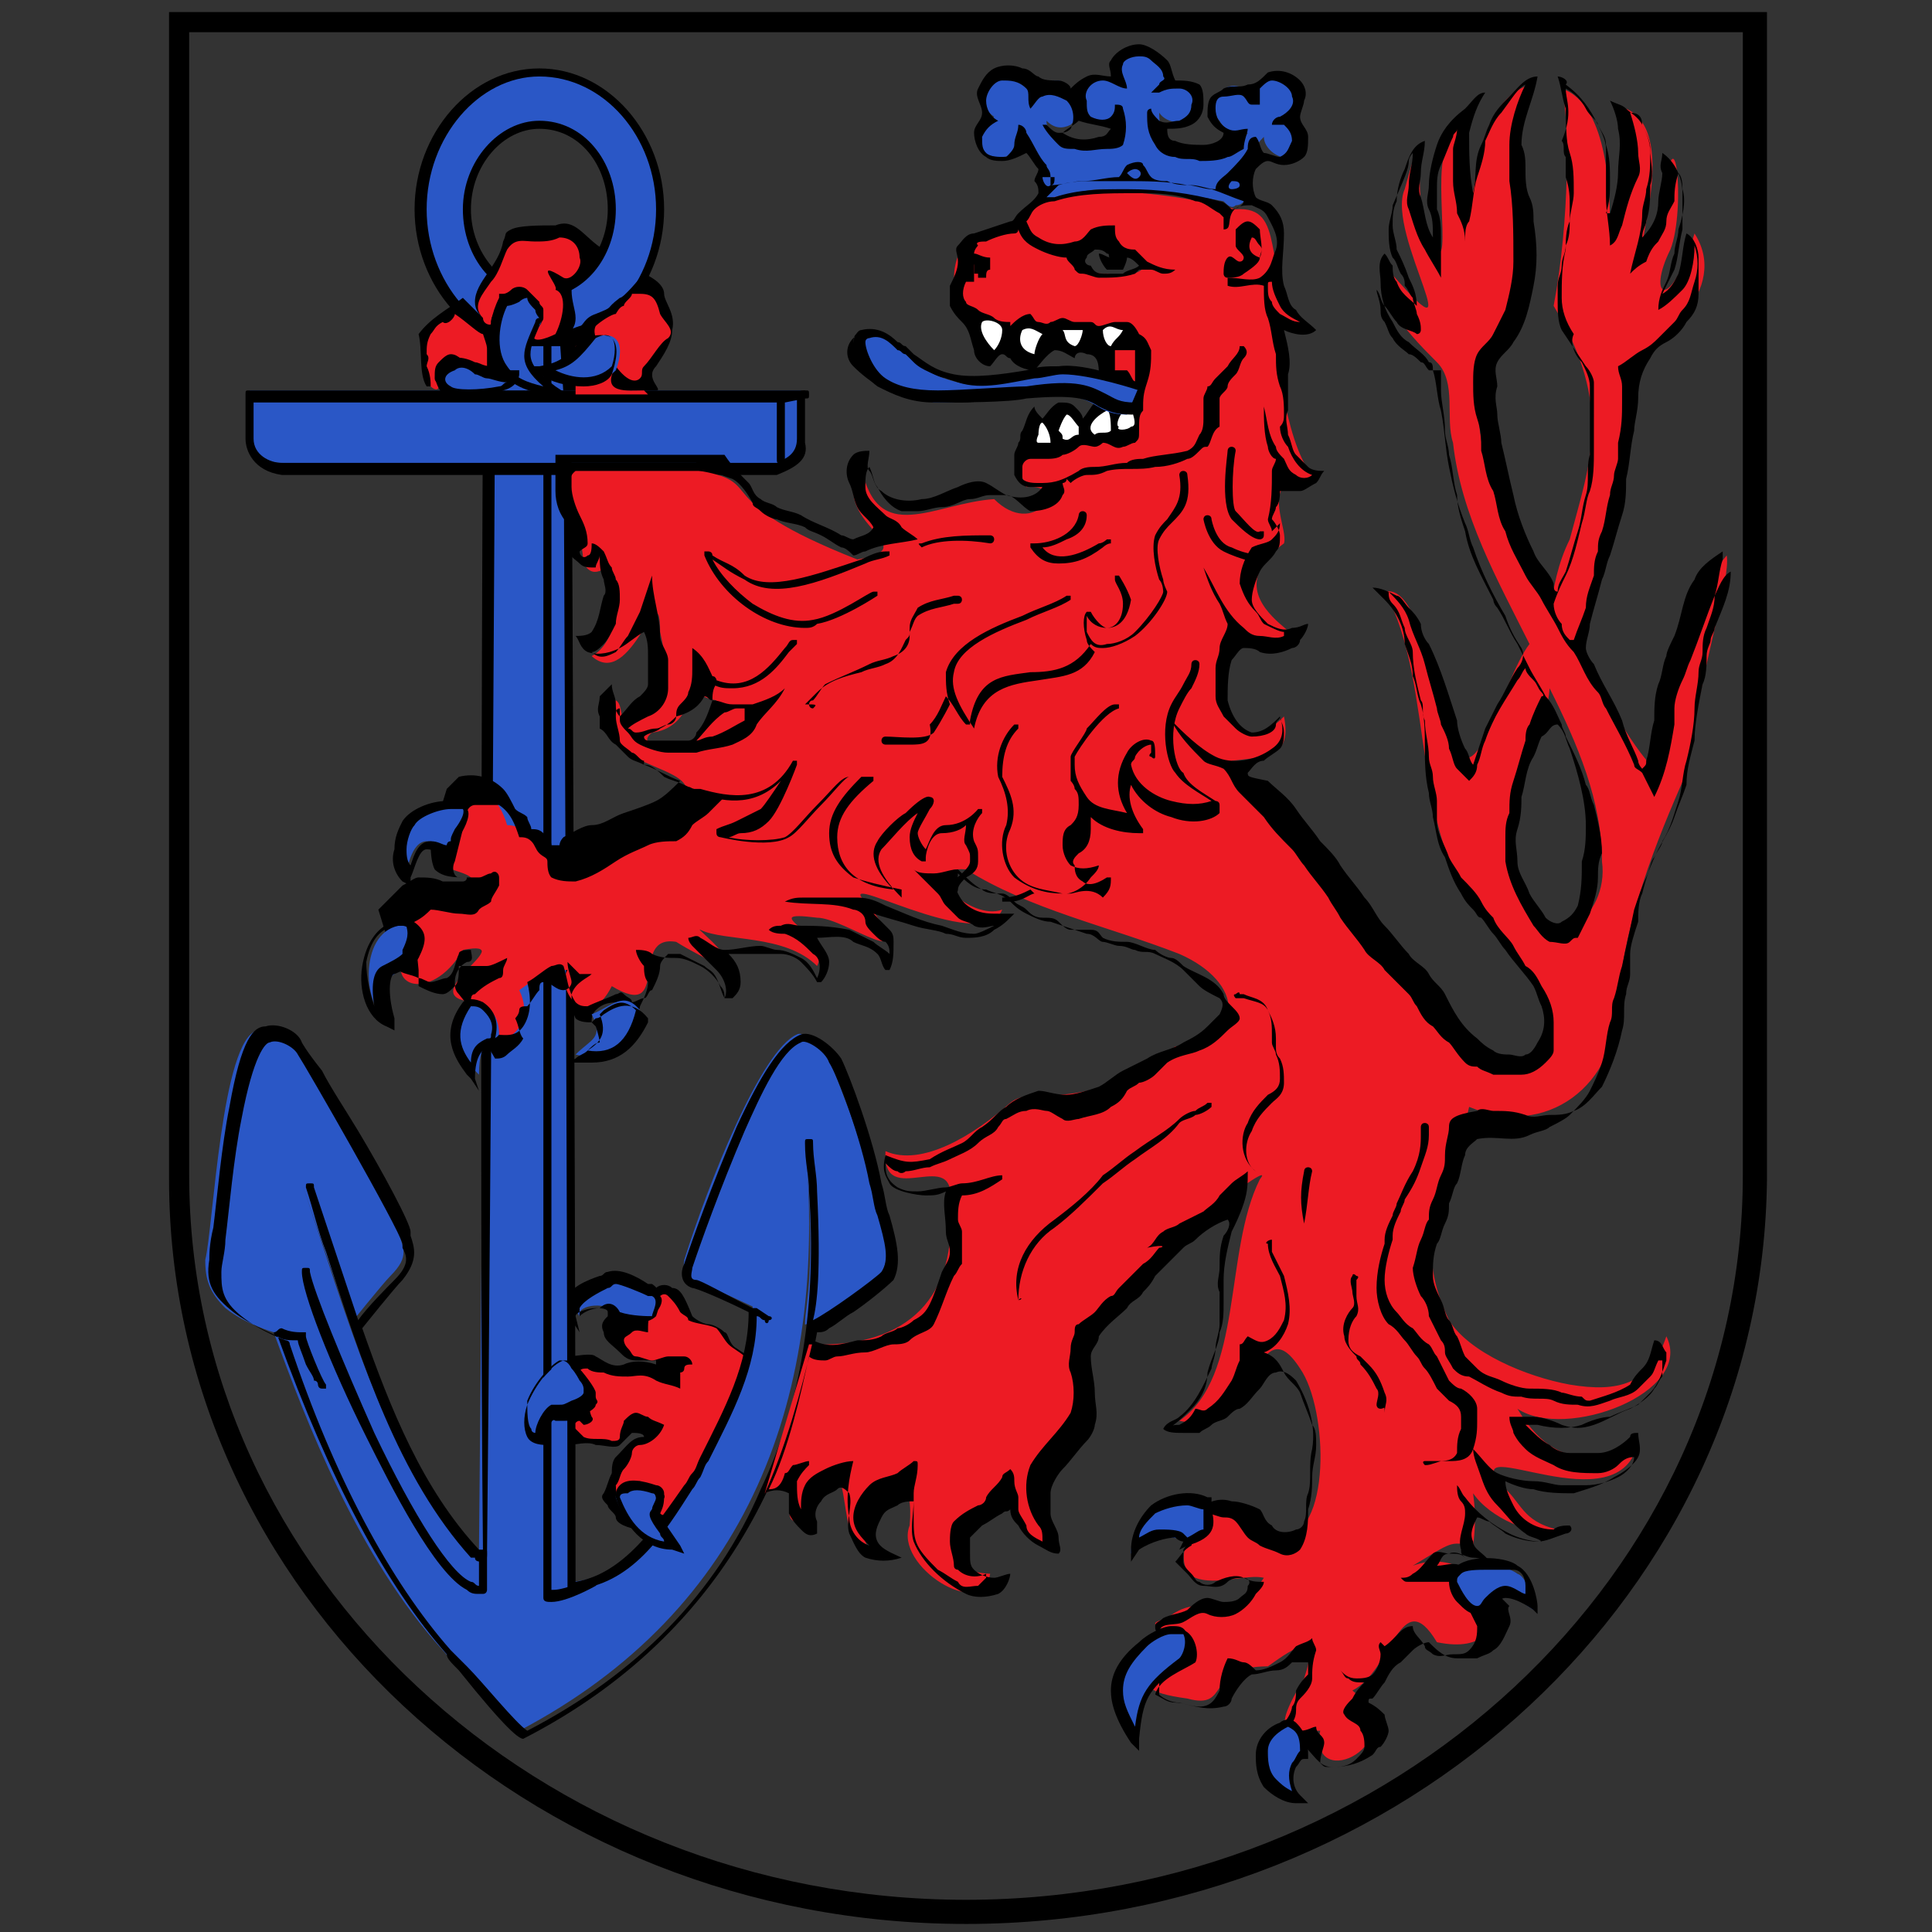 <svg version="1.2" baseProfile="tiny" xmlns="http://www.w3.org/2000/svg" width="48" height="48"><rect width="100%" height="100%" fill="#333333" stroke="none"/><path d="M24 47.8c-10.9 0-19.8-8.3-19.8-18.5V.3h39.7v29c-.1 10.2-9 18.5-19.9 18.5zM4.7 29.2c0 9.9 8.7 18 19.3 18 10.6 0 19.3-8.1 19.3-18V.8H4.7v28.4z"/><path fill="#2A57C6" d="M26.7 3.5c-.1 0-.3 0-.3-.1s-.2 0-.2-.1c-.1-.1-.2-.1-.2-.3.2.2.4.2.6.1l.1-.1c.2-.3 0-.9-.4-1-.2 0-.4 0-.6.2 0-.2-.2-.4-.3-.4-.4-.1-.8-.1-.9.2-.2.3-.1.7.2.9-.2.2-.5.4-.4.7.1.3.6.4.9.2.2-.1.2-.4.2-.6.1.2.2.4.3.5.1.3.1.5.3.6-.2 0-.3.2-.2.3 0 .1.1.1.2.1-.1.1-.1.2-.1.3.5-.1 1-.3 1.5-.3 1 0 2 .1 3 .3.1.1.2.2.3.1.2 0 .3-.2.3-.4-.1 0-.1 0 0-.1.1-.2-.1-.4-.3-.4l.1-.1c.2-.2.4-.5.6-.7 0 .3.4.6.7.5.3-.2.4-.6.2-.9-.2.1-.2.1-.3 0 .3-.2.4-.7.1-.9-.2-.2-.6-.3-.8 0-.1.1-.1.3-.1.4l-.3-.3c-.2-.1-.4-.1-.6.1-.2.2-.2.5 0 .7.1.2.4.4.7.3-.1.2-.3.2-.4.3-.3.1-.6.2-.9.1-.3 0-.6-.1-.8-.4-.1-.2-.1-.4-.1-.5.2.3.7.3.9.1.2-.2.2-.6 0-.7-.2-.1-.5-.1-.7 0-.1.1 0 0 0-.1.1-.1.2-.3 0-.4-.2-.2-.4-.4-.7-.4-.3 0-.6.3-.5.6 0 .1.1.1.1.2-.3-.1-.5-.2-.8-.1-.3.1-.4.5-.3.7 0 .1.1.2.2.3l.4.1c.2 0 .3-.1.3-.3.1.3-.1.7-.4.8l-.6-.1z"/><path d="M15.1 32.7c-.1.1-.2.2-.1.4 0 .2.2.3.4.5.1.1.2.2.4.2h.5v.1c-.3-.1-.6-.1-.8 0-.3.1-.5-.1-.7-.2-.1-.1-.5 0-.7 0-.3.6-1.5.7 0 2.2.2 0 .5-.1.7 0 .2 0 .5.1.6 0l.3-.3c.1 0 .3 0 .3.1-.3 0-.4.2-.7.5-.1.1-.1.3-.1.4-.1.2-.1.3-.2.5-.1.1 0 .2.1.3 0 .1.2.2.2.3 0 .3 1.2.5 1.5.1.3-.3.3-1 .3-1.2 0-.2.3-.2.4-.3.8-1 1.2-1.9 1.1-2.6l-.3-.2c-.2-.1-.2-.4-.3-.4-.1-.1-.3-.2-.4-.2-.1 0-.3-.1-.4-.2-.2-.5-.3-.7-.5-.7-.1-.1-.3-.1-.4 0-.6 0-.9.3-1.2.7z"/><path fill="#ED1B24" d="M16.3 32.6c.1-.1.2-.3.1-.4 0 0 .1-.1.2 0s.2.2.3.4c.1.1.2.1.2.2.2.1.5.1.7.2.1.1.2.3.3.4.1.1.3.2.4.3-.3 1.3-1 3-1.9 3.9 0 0-.1.1-.2 0v-.3c.4-.2-.4-.4-.5-.5-.1 0-.2.1-.3.2-.1.1-.1.1-.1.2-.1 0-.2 0-.2-.3.1-.1.1-.3.2-.4.1-.1.2-.3.2-.4 0-.1.1-.2.2-.2.2 0 .5-.2.6-.5-.2-.1-.3-.1-.4-.2-.1 0-.2-.1-.3-.1-.1 0-.2.1-.3.2 0 .1-.1.2-.1.4 0 .1-.1.1-.2.1-.2-.1-.5 0-.7-.1l-.3-.3c.1 0 .1-.1.2-.1l.1.1c.1 0 .3-.1.2-.2-.1-.2-.1-.8-.3-1.1 0-.1.1-.1.2-.1.1.1.3.1.4.1.2.1.4.1.6.1.2 0 .4-.1.7.1.2.1.4.1.6.2v-.4s.1 0 .1-.1.1-.1.2-.1c0-.1-.1-.2-.2-.2h-.4c-.1 0-.3.1-.4.1-.1 0-.3-.1-.4-.1-.1 0-.1-.1-.2-.2s-.1-.2-.1-.2c0-.1.1-.1.2-.2s.3 0 .4 0c0-.4 0-.3.2-.5z"/><path fill="#2A57C6" d="M13.4 3.1c1 0 1.8.9 1.8 2.1s-.8 2.1-1.8 2.1-1.8-1-1.8-2.1.8-2.1 1.8-2.1zm0-1.3c-1.6 0-3 1.5-3 3.4s1.3 3.4 3 3.4c1.6 0 3-1.5 3-3.4s-1.3-3.4-3-3.4z"/><path d="M13.4 8.7c-1.7 0-3.1-1.6-3.1-3.5s1.4-3.5 3.1-3.5c1.7 0 3.1 1.6 3.1 3.5s-1.4 3.5-3.1 3.5zm0-6.8c-1.5 0-2.8 1.5-2.8 3.3s1.3 3.3 2.8 3.3c1.6 0 2.9-1.5 2.9-3.3S15 1.9 13.4 1.9zm0 5.5c-1.1 0-1.9-1-1.9-2.2S12.4 3 13.4 3c1.1 0 1.9 1 1.9 2.2s-.8 2.2-1.9 2.2zm0-4.2c-.9 0-1.7.9-1.7 2s.8 2 1.7 2c.9 0 1.7-.9 1.7-2s-.7-2-1.7-2z"/><path fill="#2A57C6" d="M14.1 9.8L14 8.2h-1.6l-.3 1.5s-.1 19.2-.2 28.8c0 .3-.1.1-.3 0-2.1-2.4-3-5.9-4.1-9.1l1.2 3.5s.8-1 1-1.2c.5-.5.3-.7.2-1.1-.1-.4-2.5-4.6-2.7-4.7-.2-.2-.6-.4-.8-.3-.9.2-1.1 4.9-1.3 5.7 0 .5.1.8.5 1.2.5.4 1.2.6 1.2.6.8 2.2 2.1 5.6 4.2 7.9.2.2 1.7 2.1 1.9 2 5.7-3 7.7-8.3 7.1-14.7.3 3.3 0 4.1 0 4.6 0 .1 1.7-1 1.9-1.3.3-.4 0-1.2-.3-2.3-.2-1.1-.9-2.7-1-3-.2-.3-.6-.7-.8-.6-.9.4-2.2 3.7-2.8 5.6 0 .1-.1.4.2.5.1 0 1.8.8 1.8.8l-.3-.2c0 1.5-.7 2.8-1.4 4.1-.7 1.1-1.6 2.7-3.1 2.8 0-9.8-.1-29.5-.1-29.5z"/><path d="M13 43.2c-.1 0-.4-.2-1.6-1.7-.2-.2-.3-.3-.3-.4-1.5-1.7-2.9-4.3-4.2-7.9-.2-.1-.7-.3-1.1-.6-.5-.4-.7-.7-.6-1.3 0-.1 0-.4.1-.8.1-.8.2-2 .4-3 .3-1.7.6-2 .9-2 .3-.1.8.1.9.4 0 0 .1.2.5.7.2.4.6 1 .9 1.5.6 1 1.3 2.3 1.3 2.5v.1c.1.3.2.6-.2 1.1-.2.2-1 1.2-1 1.2.7 2 1.5 4 2.9 5.5 0 0 .1 0 .1.1-.1-9.6 0-28.7 0-28.9l.3-1.5c0-.1.1-.1.1-.1H14c.1 0 .1 0 .1.1l.1 1.6c0 .2.1 19.7.1 29.5 1.2-.2 2-1.4 2.7-2.4.1-.1.1-.2.2-.3.1-.1.1-.2.2-.4.6-1.2 1.2-2.3 1.2-3.6-.6-.3-1.3-.6-1.4-.6-.3-.1-.3-.4-.2-.6.2-.6.7-2 1.3-3.4.6-1.3 1.1-2.1 1.6-2.3.3-.1.8.3 1 .6.2.4.8 2 1 3.1.1.3.1.6.2.8.2.7.3 1.2.1 1.6-.2.2-.7.6-1 .8-.2.1-.4.3-.6.4-.1.1-.2.1-.3.1-.8 4.5-3.2 8-7.3 10.1.1 0 0 0 0 0zM11.2 41l.4.4c.4.4 1.2 1.4 1.5 1.6 2.7-1.4 4.7-3.4 5.8-6 1-2.1 1.4-4.6 1.2-7.4 0-.4-.1-.7-.1-1.2 0-.1 0-.1.1-.1s.1 0 .1.1c0 .4.1.8.1 1.2.1 2 0 2.8-.1 3.2.4-.2 1.5-1 1.7-1.2.2-.3.1-.7-.1-1.4-.1-.2-.1-.5-.2-.8-.2-1.1-.8-2.7-1-3-.1-.3-.6-.6-.7-.5-.5.2-1 1.3-1.4 2.2-.6 1.4-1.1 2.8-1.3 3.4 0 .1-.1.3.1.3.1 0 .8.4 1.4.7h.1l.3.2c.1 0 .1.1 0 .1 0 .1-.1.1-.1 0-.1 0-.1-.1-.2-.1 0 1.3-.6 2.4-1.2 3.6-.1.1-.1.2-.2.4-.1.1-.1.2-.2.3-.7 1.1-1.5 2.4-3 2.5h-.1v-.1c0-9.5-.1-28.5-.1-29.6l-.1-1.5h-1.4l-.2 1.5c0 .5-.1 19.4-.2 28.8 0 .1 0 .2-.1.2s-.2 0-.2-.1h-.1c-1.8-2-2.7-4.8-3.6-7.6-.2-.5-.3-1-.5-1.6 0-.1 0-.1.1-.1s.1 0 .1.1l1.1 3.3c.2-.3.8-.9.9-1 .4-.4.3-.6.2-.8v-.1c-.1-.4-2.4-4.4-2.6-4.7-.1-.2-.5-.4-.7-.3-.1 0-.4.3-.7 1.9-.2 1-.3 2.2-.4 3 0 .3-.1.6-.1.8 0 .4 0 .7.5 1.1.5.4 1.1.6 1.1.6s.1 0 .1.1c1.1 3.3 2.5 5.9 4 7.6zM7.3 26z"/><path d="M13.7 39.8c-.1 0-.2 0-.2-.1V8.3c0-.1 0-.1.1-.1s.1 0 .1.1v31.2c.1 0 .2 0 .5-.1.2-.1.5-.2.5-.2h.1s.1.1 0 .2c0 0-.7.4-1.1.4zm1-.6zm0 0z"/><path fill="#2A57C6" d="M19.3 11.6c.4-.1.6-.3.6-.7V9.7H6.2v1.1c0 .3.2.7.8.7l12.3.1z"/><path d="M19.3 11.8H7c-.7-.1-.9-.6-.9-.9V9.8c0-.1 0-.1.1-.1H20V11c.1.4-.2.6-.7.8zM7 11.5h12.3c.2-.1.5-.2.5-.6v-1H6.3v1c0 .4.4.6.7.6z"/><path fill="#ED1B24" d="M38 2.1c-1.6.6-1.2 3.3-1.6 2.9-.3-.9.4-3.5-.5-1.2-.3.7.3 3.8-.5 1.8-.3-1 .1-3.1-.5-.9-.5 1.1 1.9 4.7-.5 1.9-.1.9.4 1.5 1.3 2.4.5.5.2 1.4.4 2 .2 1.8 1.1 3.4 1.9 5-.7.9-1.4 4.3-2 2.1-.4-.8-.7-3.6-1.6-3.4 1.3 2.3.6 6.5 2.6 8.1 1.5 1.8 2.6 4.4-.2 3.6-1.2-1-1.9-2.3-3.1-3.4-.8-1.4-2.7-3.2-3.1-4.1.9-.1 1.5-.1 1.3-1.1-1.8 1.8-1.9-2.6-.6-1.9 2.8.4-1.7-.7.6-2.4.1-.3-.4-1.2.1-1.5.2-.1.4.1.7-.1-.7-.6-1-3-1.1-4.2.3.2.6.4.7.3-1-1.3-.3-2.9-1.6-2.8-.3-.1-4.9-1.2-5.6.5-2.2-.3-1.6 3.4.4 2.5 1.8-.1 1.5-.8 2.7 2.3.3.6-3.7-.4-2.7 1.6 1.1-.1.2 1.3-.8.3-1.5.1-2.9 1.2-3.3-.8-.9 1.4 1.7 2-.1 2.3-3.8-1.5-2.2-1.9-3.9-2.2h-3.1c-.4.3.1 1 .2 2.3.3.5.6-.1.7.2.3.6.1 1.8-.5 2.1 1 .9 1.7-2.2 1.7-.6.3 1.3.1 1.7-.8 2.3-.2.1-.1-.5-.3-.6-1 2 3.1 1.4 1.3 2.9-1.5.1-1.8 1-2.6 1-.6 0-.8-.8-1.4-.8-.4-1.4-1.8-1.1-1.4.3-1.3 1.1 1.5.6.2 1.5-1-.4-2.4.1-1.1 1-1 1.2.4 1.7 1.2.3 1.6-.3-1.6 1.3.5 1.3-.3 1.6 1.5.9.9-.3.7-.5.8-.5 1.2-.5-.3.5.5 1.6 1.1.4 1.5.9.4-1.3 1.6-1.1.8.5.8.3 1.3 1.1.6-.4-.9-1.5-.7-1.4.6.3 2.1.1 2.9.9.4-.8-1.6-1.4 0-1.2.7 0 2.6 1.5 1.3-.3-1.2-1.1 2.8 1.3 3.3.1-.8.3-2.2-1.1-.9-1 1.6 1 3.5 1.4 5.3 2.1 1.6.7 1.7 2.1-.1 2.3-2.4 1.8-3.5.9-4.1 1.4-.9.8-2.2 1.6-3.1 1.2-.1 1.5 1.8-.2 1.6 1.3.2 2.3-1 3.6-3.5 3.5L19 37.1c1.4-.7.1.8.9.7 1.6-2.8.6.7 1.8.9.1 0-.5-.5-.2-1.2.8-1 1.2-.7 1.1.4-.4 1 1.8 2.4 2 1.2-2.3-.1.3-3 .7-1.3 1.6 1.9-.3-1.4 1-1.8.9-1.4-.3-2 2-4.4.6-.7 3.5-2.9 3-2.3-.9 1.8-.4 4.9-2 6 1.9.4 1.9-3 3-1.3.7 1 .8 4.2-.5 4.2-.7-.4-2.1-1.6-1.9-.1-.5-.1-.7.9-.2 1.1.5.2 1.3-.1 1.7 0-.9 1.4-1.4.2-2.4 1-.2.1-.8.1.6.5.1.7-2.3 1.2-.1 1.5 1.1.3.4-.8 2-.8.7-.5 1.3-.9.9.3-.9 1.5-.4 1.3.4 1.3-.3 1.6 2.4.3.8-1 1-.5 1.2-2.7 2.1-1.2 2.4.5 1.3-2.6-.6-1.9 1-.6.9-.6 1.5-.5.1-.8 0-1.2 0-1.3.4.6 1.5 1.1 2.1.9-.9-.2-.9-.7-1.4-1.1-1.1-1.4 3 1.1 3.4-1.1-.4.1-1.8 1.2-3-.8 1.2.8 4.4-.4 3.7-1.8-.4 1.2-1.2 1.4-2.4 1.2-1.1-.2-2.5-.8-3-1.6-1-2.1 0-3 .5-5.3 1.9.8 3.7-.5 3.7-2.7.2-2 .9-3.8 1.7-5.6.4-2.8 1.1-4.8 1-5.4-1.2 1.4-1.4 3.6-1.8 5.3-.6-.6-1.3-1.9-1.9-3.2.1-.2.2-.6.4-1 .5-2 1.2-4 .9-6 .7-.3 2.5-1.7 1.6-3.1-.6 2-1.2 1.6-.6.4.4-1 .1-3.9-.2-1-1.3 2.5.7-1.8-.9-2.5.1.7.4 2.5-.4 3 0-.7 0-3.1-1.2-3.5.2.7.2 3.3-.2 5.4 1.5 2.5.9 3.9.4 5.8-.3.6-.4 1.2-.5 1.8-.2-.5-.5-.9-.8-1.3-.7-1.9-1.7-4.4-.2-6.2.6-1.8-.3-3.8.5-5.6zm-10.5 4c1.3.1 1.2.9 0 .7-1.1 0-1-.7 0-.7zM17.3 16.3c.1.8-.1 1 .5 1.1-.1.6-.3.8-.6 1.1-.3.1-1.5.1-1-.3.9-.1 1.1-1.1 1.1-1.9zm21.2.8c.7 1.4 1.3 2.8 1.3 4.3.2 1.4-1.4 2.6-1.9.7-1.1-1.3.5-3.5.6-5z"/><path d="M28.3 1.1c-.3 0-.6.2-.7.4-.1.1 0 .2 0 .4-.2 0-.4-.1-.6 0-.2.1-.3.2-.4.3 0-.1-.2-.2-.3-.2-.2 0-.4 0-.5-.1-.1 0-.2-.2-.4-.2-.2-.1-.5-.1-.7 0-.2.1-.3.3-.4.5-.1.2.1.4.1.6 0 .2-.2.3-.2.5s.1.5.3.6c.1.1.3.1.4.1.2 0 .4-.1.6-.2.1.1.2.3.3.4 0 .1-.1.2-.1.3.1.1.1.2.1.3-.1.2-.3.3-.5.5-.1.1-.1.2-.2.2l-.9.3c-.2 0-.3.2-.4.3-.1.1 0 .2 0 .4s-.1.4-.2.6v.5c.1.2.2.3.3.4.2.2.2.4.3.7 0 .2.2.4.4.4.1-.1.2-.3.3-.3.1 0 .1.1.2.1.1.2.4.3.6.3.1-.1.3-.4.5-.5.2 0 .3.1.5.2 0-.1.1-.2.3-.1.3 0 .3.3.3.5-.3-.1-.7-.1-1-.1-.3 0-.6.1-.9.2-.4.1-.8.1-1.1.1-.3 0-.5 0-.8-.1-.2-.1-.5-.2-.7-.4-.2-.1-.4-.3-.6-.4-.1-.1-.3-.3-.5-.3s-.4 0-.5.1c-.2.2-.2.5 0 .7.4.4.9.7 1.4.8.4.1.9.1 1.3.1s.8-.1 1.3-.1c.4-.1.8-.1 1.3-.1.2 0 .4.1.6.1.1 0 .1.1.1.1-.1.1-.2.3-.3.4 0-.1-.1-.2-.2-.3-.1-.1-.2-.1-.4-.1-.2.1-.3.3-.4.4-.1-.1-.2-.2-.2-.3-.2.2-.2.4-.3.6-.1.1 0 .2-.1.3 0 .1-.1.2-.1.3v.5c.1.2.2.3.4.3h.3c-.2.3-.6.3-.9.2-.2-.1-.3-.2-.5-.3-.2-.1-.5 0-.7.1-.3.1-.6.3-.9.3-.4.1-.8 0-1-.2-.2-.1-.2-.4-.3-.5-.1-.1 0-.3 0-.5-.1 0-.3 0-.4.1-.2.2-.2.5-.1.7.1.2.1.4.2.6.1.2.3.3.4.5-.1.2-.3.2-.5.3-.1 0-.2-.1-.3-.1-.3-.2-.7-.3-1-.5-.2-.1-.4-.1-.6-.2-.1-.1-.3-.1-.4-.2-.2-.1-.2-.3-.3-.4-.2-.2-.4-.4-.6-.7h-4.2v.9c0 .3.1.6.3.8 0 .2.1.4.1.6h-.1c0 .2.2.3.3.4.1.1.2.1.4.1 0-.1.1-.2.1-.3 0 .2 0 .4.1.6 0 .1.1.3 0 .4-.1.3-.1.6-.3.9-.1.1-.3.1-.4.1.1.1.1.3.3.4.3.1.6 0 .8-.1.2-.1.4-.3.6-.4.1.2.1.4.1.6v.7c0 .1-.1.2-.2.3-.2.1-.3.3-.5.5-.1-.1-.1-.2-.1-.3 0-.2-.1-.3-.1-.5l-.3.3c0 .2-.1.3 0 .5v.3c.2.1.2.3.4.4l.3.3c.1.1.2.1.4.2.3.1.6.3.9.4-.2.2-.4.4-.6.5-.2.1-.5.2-.8.3-.3.1-.5.3-.8.3-.2 0-.5.2-.7.3-.1.1-.1.2-.1.2h-.2c0-.1-.1-.2-.2-.3-.1-.1-.2-.1-.3-.1 0-.1-.1-.2-.1-.3-.1-.1-.2-.1-.3-.2-.1-.2-.2-.4-.3-.5-.3-.3-.7-.4-1.1-.3l-.3.3-.4 1.3c0 .2 0 .5.1.7.2.2.5.2.8.2 0 .1-.1.1-.1.1H11c-.2-.1-.4-.1-.6-.1-.1 0-.2.1-.4.2l-.6.6.4 1.3c0 .1 0 .2.1.2.1.1.3.1.5.2.1 0 .2.1.3.1.1 0 .3-.1.4-.1.2-.1.2-.4.3-.6 0-.1.2-.1.3-.1 0 .1.1.3-.1.3-.2.1-.3.3-.3.5 0 .1 0 .2.1.3l.8 1c.3 0 .6.1.8-.2.2-.3.2-.7.1-1.1.2-.1.4-.3.6-.4.1 0 .2-.1.3 0 .1.3.1.6.3.9.1.1.2.1.3.1.2-.1.5-.2.7-.3.1 0 .1-.1.2 0s.2.1.2.2c.1 0 .2-.1.3-.1.1 0 .1-.2.2-.2.1-.2.2-.4.2-.6 0-.1.1-.2.2-.3h.3l.6.3c.1.1.2.1.3.3.1.2.1.3.2.5h.2c.1-.1.2-.2.2-.4 0-.3-.1-.5-.3-.7h1.3c.2 0 .4.1.5.2.1.1.3.3.4.5h.1c.1-.1.2-.3.2-.5s-.2-.4-.3-.6c.3 0 .7-.1.9.1.2.1.4.1.6.3.1.1.1.3.2.4h.1c.1-.2.1-.4.1-.7 0-.1 0-.2-.1-.3l-.4-.4c.3.1.7.2 1 .3.3.1.6.1.8.2.2 0 .3.1.5.1s.5 0 .7-.2c.2-.1.3-.2.5-.4h-.4c-.2 0-.4 0-.6-.1-.2-.1-.3-.2-.4-.4-.1-.2 0-.3 0-.5.2.2.4.4.7.4.2.1.4.1.6.3.1.1.2.2.4.3.2.1.4.2.6.2l.9.3c.2 0 .3.2.4.2.1 0 .3.1.4.1.2 0 .3.1.4.1.2.1.3 0 .5.1s.5.2.7.4l.4.4c.1.1.3.2.5.3.1.1.1.2 0 .4l-.3.3c-.2.2-.4.3-.6.4-.3.2-.6.2-.9.4l-.6.3c-.2.1-.4.3-.6.4-.3.1-.6.2-.8.2-.3 0-.5-.1-.7-.1-.3.1-.6.2-.8.4-.2.1-.3.3-.6.5-.2.1-.3.3-.5.4-.2.1-.5.2-.8.4-.5.1-.6.1-1.1-.1-.1.4 0 .5.1.7.1.2.7.3.9.3.2 0 .3 0 .5-.1-.1.3 0 .6 0 1 0 .2.1.3.1.5s-.1.3-.2.5c-.1.3-.2.6-.3.8-.1.2-.2.3-.4.4-.1.1-.3.2-.4.2-.1.1-.3.1-.4.2-.2.1-.4.1-.6.1-.4.1-.7.2-1.1 0-.3 1.3-.7 2.7-1.2 3.8.2-.1.4-.1.6 0v.5c.1.2.2.3.3.4.1.1.2.2.4.1v-.3c-.1-.2 0-.4.1-.5.1-.2.3-.2.4-.3.1-.1.2 0 .3.1.1.3-.1.7 0 1 .1.2.2.5.4.6.3.1.6.1.9 0-.2-.1-.5-.2-.6-.4-.1-.2 0-.4.1-.6.1-.2.2-.2.4-.3.1-.1.3-.1.4-.1 0 .3-.1.7 0 1 .2.5.7 1 1.3 1.3.2.1.5.1.8 0 .2-.1.3-.4.3-.5-.1 0-.3.1-.4.1-.2 0-.4-.1-.5-.2-.1-.1-.1-.2-.1-.4v-.4l.3-.3c.2-.1.3-.2.5-.3.1-.1.1 0 .2-.1 0 .2.1.3.2.4.1.2.3.4.5.5.2.1.3.2.5.2.1-.1 0-.2 0-.4s-.2-.4-.2-.6v-.5c0-.2.2-.5.3-.6.2-.2.4-.5.6-.7.1-.1.2-.3.2-.4.1-.3 0-.5 0-.8 0-.3-.1-.6-.1-.9 0-.2.2-.3.2-.5.2-.3.5-.5.7-.7.1-.2.3-.2.4-.4.1-.1.2-.2.3-.4l.7-.7c.1-.1.2-.1.3-.2.2-.2.5-.4.8-.5.1.1 0 .3-.1.4-.1.3-.1.5-.1.8 0 .2-.1.4 0 .6v.8c0 .2-.1.4-.1.6 0 .2-.1.4-.1.5-.2.4-.4.9-.8 1.2-.1.1-.3.1-.4.3.1.1.3.1.5.1h.4c.1-.1.2-.1.3-.2.1-.1.3-.1.4-.2.1-.1.2-.2.3-.2.2-.1.3-.3.5-.5.1-.1.2-.4.4-.4.2-.1.4.1.5.2.3.5.5 1.1.4 1.7-.1.4 0 .8-.1 1.1-.1.2 0 .5-.1.7 0 .1-.1.2-.2.2-.2.1-.5.1-.6-.1-.2-.1-.2-.3-.3-.4-.2-.1-.5-.2-.7-.2-.3-.1-.6 0-.8.2l-.2.9c-.2.1-.3.3-.4.4l.3.3c.1.1.2.3.4.3s.4.1.6-.1c.1-.1.3-.1.4-.1.1 0 .2.1.1.2 0 .2-.1.2-.2.3-.1.1-.3.1-.4.1-.1 0-.3-.1-.4-.1-.2 0-.4.2-.5.3-.2.1-.4.1-.6.2-.1.1-.2.1-.2.2s0 .1.1.2v1.5c.1.1.3.2.5.2.4.1.7.2 1.1.1.1 0 .2-.1.2-.2.1-.2.3-.5.5-.6.2 0 .4-.1.6-.1.2 0 .3-.1.4-.2h.4v.3c-.1.1-.2.2-.3.4 0 .1 0 .3-.1.4 0 .1-.1.3-.2.4l.8.9c.1.1.2.2.4.2.4 0 .7-.1 1-.3.1-.1.1-.2.2-.2.1-.1.2-.3.2-.4s-.1-.3-.1-.4c-.1-.1-.2-.2-.4-.3 0-.1 0-.1.1-.1.1-.1.2-.3.3-.4.1-.2.2-.4.4-.5l.3-.3c.1-.1.3-.2.4-.2.2.2.4.4.7.4h.5c.2-.1.3-.1.4-.2.2-.1.3-.4.4-.6.1-.2-.1-.4 0-.5l-.9-.9c-.1.1-.2 0-.3-.1-.2-.1-.4 0-.6 0 .1-.1.1-.3.3-.3.2-.1.4.1.6.1.2 0 .3.1.4.1-.1-.2-.4-.3-.4-.5-.1-.2 0-.4.1-.6.1 0 .2.1.3.1.1.1.3.2.4.3.2.1.5.2.8.2.2 0 .4-.1.7-.2.1 0 .2-.1.1-.2-.1 0-.3 0-.4.1-.4 0-.8-.2-1-.6-.1-.2-.2-.4-.2-.6.2.1.5.2.7.2.3.1.7.1 1 .1.3-.1.7-.2 1-.4.2-.1.5-.3.6-.5.1-.2 0-.4 0-.6-.1 0-.2 0-.2.1-.2.2-.5.4-.8.4H39c-.2 0-.4-.1-.5-.2-.2-.1-.4-.3-.6-.5h.3c.4.1.8.1 1.1 0 .2-.1.5-.2.7-.2.2-.1.5-.2.7-.3l.3-.3c.2-.2.3-.5.4-.8v-.2c-.1-.1-.1-.3-.3-.3-.1.3-.1.5-.3.7-.1.1-.2.2-.3.4-.3.2-.7.3-1 .4-.1 0-.1 0-.2-.1-.2 0-.4-.1-.5-.1-.2-.1-.5-.1-.8-.1-.2 0-.5-.1-.7-.2-.2-.1-.4-.1-.6-.3l-.3-.3c-.1-.2-.1-.3-.2-.5-.1-.1-.1-.3-.2-.4-.1-.1-.1-.3-.2-.5s-.2-.4-.2-.6c0-.3 0-.5.1-.8.1-.1.1-.3.2-.5s.1-.3.1-.5c.1-.2.1-.4.2-.5.1-.2.1-.5.2-.7 0-.2.2-.3.3-.4.5-.1.9.1 1.3-.1.2-.1.4-.1.5-.2.2-.1.4-.2.5-.3.2-.2.4-.4.5-.6.1-.2.2-.4.3-.7.1-.3.1-.7.2-1 .1-.2 0-.4.1-.6.1-.3.1-.5.2-.8.1-.5.2-.9.3-1.4.1-.3.2-.6.3-.8.1-.2.1-.4.2-.5.1-.2.2-.3.2-.4.2-.3.3-.7.4-1 .1-.3.1-.7.2-1 .1-.4.2-.9.2-1.3 0-.3.1-.6.1-.9 0-.2.1-.3.1-.5s0-.4.1-.6c.1-.3.2-.5.2-.8.1-.3.1-.6.2-.9v-.2c-.3.2-.6.4-.7.7-.3.4-.3.9-.5 1.4-.1.2-.2.4-.2.5-.1.2-.1.5-.2.7-.1.3-.1.6-.1.9-.1.3-.1.7-.2 1 0 .1 0 .1-.1.2 0 0-.1-.1-.1-.2-.1-.3-.3-.6-.4-1-.2-.5-.5-.9-.7-1.4-.1-.1-.2-.3-.2-.4 0-.2.1-.4.1-.6.1-.4.2-.7.3-1.1.1-.2.1-.4.2-.6.1-.3.2-.7.3-1 .1-.3.1-.6.1-.9.1-.4.1-.8.2-1.2 0-.2.1-.5.1-.8 0-.4.1-.7.3-1 .1-.2.2-.3.4-.4.2-.1.4-.3.5-.5.2-.2.3-.4.3-.7v-.9c0-.2-.1-.5-.3-.6-.1.3-.1.7-.2 1-.1.2-.2.4-.4.5l.3-.6c.1-.3.1-.6.2-1v-.9c0-.4-.2-.8-.5-1 0 .2-.1.3 0 .5 0 .2-.1.5-.1.7 0 .3-.1.6-.4.9 0-.2.1-.3.1-.4.1-.3.1-.6.1-.9.1-.3 0-.6 0-.9 0-.2-.1-.4-.2-.6-.1-.2-.3-.3-.4-.4-.1-.1-.2-.1-.4-.2.1.2.2.5.2.7.1.4 0 .7 0 1.1 0 .3-.1.7-.2 1h-.1c.1-.3.1-.5.1-.8 0-.3 0-.6-.1-.9 0-.2-.1-.3-.2-.5-.2-.4-.4-.7-.8-1 .1-.1-.1-.2-.2-.2.1.3.1.5.2.8 0 .4 0 .8.1 1.1.1.3.1.6.1 1 0 .2-.1.5-.1.7-.1.2-.1.5-.1.7-.1.4-.1.8-.1 1.2 0 .3.1.6.3.9-.1.2 0 .5.2.7.1.2.2.4.2.6v1.7c-.1.3 0 .7-.1 1-.1.3-.1.6-.2.9-.1.3-.2.7-.3 1-.1.2-.2.3-.2.5-.1 0-.1-.1-.1-.2-.1-.3-.4-.5-.5-.8-.2-.4-.4-.9-.5-1.4-.1-.4-.2-.9-.3-1.3 0-.2-.1-.5-.1-.7 0-.2-.1-.4 0-.7 0-.2-.1-.4 0-.6.1-.2.3-.3.4-.5.3-.4.4-.9.5-1.4.1-.5.1-1 0-1.6 0-.2 0-.4-.1-.6-.1-.2-.1-.5-.1-.7 0-.2 0-.4-.1-.6 0-.6.3-1.1.4-1.7-.3 0-.5.3-.7.5-.2.2-.4.4-.5.7-.1.2-.1.3-.2.5-.2.4-.1.8-.2 1.2-.1-.5-.1-1-.1-1.5.1-.4.2-.7.4-1-.2 0-.3.2-.5.4-.4.3-.6.6-.7.9-.1.3-.2.7-.2 1 0 .2-.1.4 0 .6.1.2.1.4.1.7-.2-.3-.2-.7-.3-1-.1-.2 0-.4 0-.6 0-.3.1-.5.1-.8-.3.1-.4.4-.5.7-.1.2-.2.5-.2.8-.1.2-.1.4-.1.6 0 .2.1.4.1.6.1.2.2.4.3.7.1.2.2.4.2.7-.2-.2-.4-.3-.5-.6-.1-.1-.1-.3-.1-.4-.1-.1-.1-.2-.2-.3-.2.2-.1.5-.1.7 0 .4.1.7.3 1 .1.2.2.4.4.5.2.2.4.3.5.5.1 0 .1.1.1.2.1.3.1.7.2 1 .1.5.1.9.2 1.4.1.5.2.9.4 1.4.1.2.1.4.2.6.2.6.5 1.2.8 1.7.1.3.2.5.4.8.1.2 0 .4-.1.5-.2.3-.3.6-.5.9l-.3.6-.3.9c-.1-.1-.1-.3-.2-.4-.1-.2-.2-.5-.2-.7-.2-.6-.4-1.3-.7-1.9-.1-.1-.2-.3-.2-.5-.1-.2-.2-.3-.3-.4-.1-.1-.2-.3-.3-.3-.2-.1-.4-.2-.6-.2l.3.3c.3.3.5.7.5 1.1.1.3.2.5.2.8.1.2.1.5.2.7.1.3.1.7.1 1 0 .4 0 .8.1 1.2 0 .2.1.4.1.6.1.4.1.7.3 1 .1.3.2.6.4.9.1.2.2.3.3.4.1.1.1.2.2.2.1.1.2.3.3.4.1.1.2.3.3.4.2.3.5.6.7.9.1.2.1.3.2.5.1.3.1.6-.1.9-.1.2-.2.3-.3.3-.1.1-.3 0-.4 0s-.3 0-.4-.1c-.2-.1-.3-.2-.4-.3-.4-.3-.6-.7-.8-1.1-.1-.2-.3-.3-.4-.5-.1-.2-.4-.3-.5-.5-.2-.2-.4-.5-.6-.7-.2-.2-.3-.5-.5-.7-.2-.3-.4-.5-.6-.8-.1-.2-.3-.4-.5-.6-.2-.3-.4-.5-.6-.8-.2-.3-.5-.5-.7-.7-.5-.1-.5-.1-.5-.2.1-.1.2-.3.4-.3.1-.1.3-.2.4-.3.1-.1.1-.3.1-.4 0-.2-.1-.3-.1-.4-.2.2-.4.4-.7.4-.3-.1-.5-.4-.6-.8 0-.3 0-.7.1-1 .1-.1.2-.3.3-.3.1 0 .3 0 .4.1.3.1.6 0 .8-.1.1 0 .2-.1.2-.2.1-.1.2-.3.2-.4-.1 0-.2.1-.4.1-.2.1-.4 0-.6-.1-.2-.2-.4-.4-.4-.6 0-.2.1-.5.2-.7.1-.2.3-.3.4-.5.1-.1.1-.2.1-.4 0-.1-.1-.3-.2-.4 0-.1.1-.2.1-.3.1-.1.1-.3.1-.4h.5c.1 0 .2-.1.4-.2.1-.1.1-.2.2-.3-.1 0-.3 0-.4-.1l-.3-.3c-.1-.1-.1-.3-.2-.5 0-.2-.1-.4 0-.6v-.9c.1-.3 0-.7-.1-1.1.2.1.6.2.8 0-.2-.2-.4-.3-.5-.5-.2-.1-.2-.4-.3-.6-.1-.4 0-.8 0-1.3 0-.3-.1-.5-.3-.7-.1-.1-.3-.1-.4-.2-.1-.2-.1-.5 0-.7.1-.1.2-.2.3-.2.1 0 .2.1.4.1s.4-.1.5-.2c.1-.1.1-.3.1-.5s-.2-.3-.2-.5c0-.1.1-.3.1-.4.1-.2 0-.4-.1-.5-.2-.2-.5-.3-.8-.2-.2.2-.3.3-.5.3-.2.1-.4 0-.6.1-.1.1-.2.1-.3.2-.1.1-.1.3-.1.5.1.2.2.3.4.4 0 .2-.3.3-.5.3s-.5 0-.7-.1c-.2 0-.2-.2-.2-.3.2 0 .4 0 .6-.1.2-.1.3-.3.3-.5s0-.4-.1-.5c-.2-.1-.4-.1-.6-.1-.1-.2-.1-.4-.2-.5-.2-.2-.5-.4-.7-.4zm0 .3c.1 0 .2 0 .3.1.1.1.3.2.3.4.1.1-.1.1-.1.2l-.2.2h.2c.2-.1.3-.1.5-.1s.4.2.3.4c0 .2-.1.3-.3.4-.2 0-.3.1-.5 0-.1-.1-.2-.2-.2-.3 0 0-.1 0-.1.1 0 .3 0 .5.2.8.1.2.3.3.5.3.2.1.4 0 .6.1.2 0 .5 0 .7-.1.1 0 .2-.1.4-.2 0-.2.1-.4.1-.5-.2 0-.3.1-.5 0s-.3-.3-.3-.5c0-.1 0-.3.2-.3s.4-.1.5 0c.1.1.1.2.2.2h.2v-.4c.1-.1.2-.2.3-.2.2 0 .5.2.5.4.1.2-.1.4-.3.5-.1 0-.2.1-.2.2h.3c.1.1.2.2.2.4-.1.2-.1.3-.3.4-.1 0-.3-.1-.4-.1-.1-.1-.1-.3-.2-.4-.2 0-.2.2-.2.3-.1.2-.3.4-.5.6-.1.1-.3.2-.3.4-.2 0-.4-.1-.6-.1-.2 0-.4 0-.6-.1-.1 0-.3 0-.4-.1-.1-.1-.1-.2-.2-.3 0-.1-.2-.1-.4 0-.1.1-.1.2-.2.3-.3 0-.6.1-.9.1-.3 0-.5.1-.8.1v-.2c0-.2-.1-.2-.1-.3-.2-.2-.3-.5-.5-.8 0-.1-.1-.2-.2-.2 0 .2-.1.3-.1.5 0 .1-.1.2-.2.3-.2 0-.4 0-.5-.1-.1-.1-.1-.2-.1-.4.1-.2.2-.3.4-.4-.2-.1-.3-.3-.3-.5s.2-.5.4-.5.4 0 .6.2c.1.1 0 .3.1.5.1-.1.2-.3.3-.3.2-.1.4 0 .6.1.2.2.2.5.1.7-.1.1-.2.1-.3.1-.1 0-.2-.1-.3-.2h-.1c.1.2.3.4.4.5.1.1.2.1.4.1.3.1.5 0 .8 0 .1 0 .3 0 .4-.1.1-.3.1-.6 0-.9 0-.1-.1-.1-.2-.1 0 .1 0 .2-.1.3-.1.1-.3.1-.5 0-.1-.1-.1-.2-.1-.4-.1-.2.1-.5.4-.5.2 0 .4.2.6.2 0-.2-.2-.4-.1-.6 0-.1.2-.2.4-.2zm9.6.7c-.2.4-.4 1-.4 1.5v.9c.1.6.1 1.3.1 2 0 .4-.1.8-.2 1.2l-.3.6c-.1.2-.3.3-.4.5-.1.2-.1.5-.1.7 0 .3 0 .6.1.9.1.3.1.5.1.8.1.3.1.7.3 1 .1.3.1.7.3 1 .1.4.3.7.5 1.1.1.2.3.4.4.6.1.2.3.5.4.7.1.2.2.4.4.6.2.3.3.7.6 1 .1.1.1.3.2.4.2.4.5.9.7 1.4 0 .1.1.1.2.2l.3.6c.3-.6.4-1.2.5-1.8v-.4c0-.2.1-.5.2-.7.1-.2.1-.3.2-.5.2-.5.4-1.1.6-1.6.1-.2.2-.5.4-.6 0 .5-.2.9-.4 1.4 0 .1-.1.2-.1.3 0 .1-.1.2-.1.4s0 .5-.1.7c-.1.5-.2 1-.2 1.4-.1.4-.2.7-.2 1.1-.1.3-.2.5-.3.8-.1.3-.3.6-.4.8-.2.4-.3.7-.4 1.1-.1.2-.1.5-.1.7-.1.3-.2.6-.2.8v.5c0 .2-.1.3-.1.5-.1.3 0 .6-.1.9-.1.5-.3 1-.5 1.4-.2.2-.4.5-.7.6-.2.1-.4.1-.6.1-.2 0-.4.1-.6 0-.3-.1-.5-.1-.8-.1-.1 0-.3-.1-.4 0-.6.1-.7.2-.7.4s-.1.4-.1.7c0 .2 0 .3-.1.5s-.1.4-.2.6c-.1.2-.1.3-.1.5-.1.1-.1.3-.2.5s-.1.4-.2.7c0 .2.1.5.2.7.1.1.2.3.2.5l.3.6c.1.1.1.2.1.3 0 .1.1.2.2.4.1.1.2.2.4.2.2.1.5.3.8.4.2.1.3.1.5.1.3.1.6 0 .8.1.2.1.4.1.6.1.3.1.5 0 .8-.1.2-.1.5-.1.7-.3l.3-.3c.1-.1.1-.2.2-.4h.1v.4c-.1.1-.1.2-.2.3-.1.2-.4.4-.6.5-.3.1-.6.3-.9.4-.3.1-.5.1-.8 0-.2-.1-.5-.2-.7-.2h-.6c0 .2.1.3.1.4.1.2.2.3.3.4.2.2.5.3.7.4.3.2.7.2 1.1.2.2 0 .4-.1.5-.2.1-.1.2-.2.4-.2 0 .2-.2.4-.4.5-.2.1-.5.2-.8.2h-.6c-.2 0-.4-.1-.7-.1-.3 0-.7-.1-.9-.2-.2-.1-.4-.4-.6-.6 0 .2.1.4.2.7.1.3.2.5.4.7.2.2.4.5.7.7.1.1.3.1.4.2-.3 0-.6-.1-.8-.2-.4-.2-.8-.5-1.1-.9-.1-.1-.1-.2-.2-.3 0 .1 0 .3.1.4.1.1.1.2.1.3 0 .3-.2.6-.1.9 0 .1 0 .1.1.2-.1-.1-.2-.1-.4-.1-.1 0-.3-.1-.4 0-.2.2-.3.4-.5.5-.1.1-.2.1-.3.1.1.1.1.1.2.1h1c.1 0 .2 0 .2.1l.5 1c0 .2 0 .4-.2.6-.1.1-.2.1-.4.1s-.3.1-.5 0c-.1-.1-.2-.1-.2-.2-.1-.2-.3-.3-.3-.5-.3 0-.4.3-.7.5l-.1-.1c-.1.1 0 .2 0 .3 0 .2-.1.4-.2.5-.1.1-.3.1-.4.1-.2 0-.3-.1-.4-.2.1.1.1.2.2.2.1.1.2.1.4.1-.1.1-.2.2-.3.4-.1.1-.3.3-.2.4.1.2.4.2.4.4.1.1.1.3.1.4 0 .1-.1.2-.2.3-.2.2-.4.2-.7.2-.1 0-.1 0-.2-.1 0-.2.1-.4.1-.5 0-.2-.2-.2-.2-.4-.1 0-.2.1-.4.1H32c.1-.2.2-.3.2-.5 0-.1 0-.2.1-.3.1-.1.3-.3.3-.5s0-.4.1-.7c0-.1-.1-.2-.1-.3-.1.1-.2.1-.4.2-.1.1-.2.3-.4.4-.2.1-.4.2-.6.2-.1-.1-.2-.2-.3-.2-.1 0-.2-.1-.4-.1-.1.2-.2.5-.2.8-.1.2-.2.4-.5.4-.2 0-.4-.1-.6-.1-.2 0-.3-.1-.5-.2.1-.4.7-.6 1-.8.1-.2 0-.7-.3-.8-.3-.1-.3.1-.6 0 .1-.2.4-.1.6-.2.2-.1.4-.3.6-.2.2.1.5.1.7 0 .2-.1.4-.3.5-.5.1-.1.2-.2.2-.3-.2 0-.3 0-.5-.1s-.5 0-.7.1c-.1.1-.3.1-.4 0-.1 0-.1-.1-.2-.2s-.2-.2-.2-.3v-.3l.6-.9c.1 0 .3.1.4.1.1 0 .2 0 .3.1.1.1.2.3.3.4.1.1.2.1.3.2.2.1.3.1.5.2s.4 0 .5-.1c.2-.3.2-.7.2-1 .1-.3.1-.6.1-.8 0-.3.1-.5.1-.8 0-.2 0-.4-.1-.5-.1-.3-.2-.5-.3-.8-.1-.2-.3-.3-.4-.5-.1-.2-.2-.4-.5-.5.3-.1.5-.4.6-.7.1-.4 0-.8-.1-1.2l-.3-.6v-.3c-.1 0-.2.1-.1.1 0 .3.2.6.3.8.1.4.2.7.1 1.1-.1.2-.2.4-.4.5-.2.1-.3 0-.5-.1-.1.1-.1.2-.2.2v.4c-.1.2-.1.3-.2.5-.2.3-.3.5-.6.7-.1.1-.2 0-.3 0-.1.2-.2.3-.4.4-.1 0-.2 0-.3.1.2-.1.4-.3.6-.5.2-.2.4-.5.4-.9.1-.4.3-.7.3-1 .1-.2.1-.5.1-.7v-.6c0-.4.1-.8.2-1.2.1-.2.2-.4.3-.7.1-.3.1-.5.1-.8-.1.1-.3.2-.4.3l-.3.3c-.1.2-.3.3-.4.4l-.6.3c-.1.1-.3.1-.4.2-.2.1-.2.3-.4.4.5-.1.4 0 .3 0-.1.1-.2.3-.4.4l-.3.3-.3.3c-.1.1-.1.2-.2.2-.2.1-.3.3-.4.4-.1.1-.3.2-.4.3-.1 0-.1.1-.1.2s-.1.2-.1.4-.1.4 0 .6c.1.3.1.7 0 1-.3.5-.7.8-1 1.3-.2.5-.1 1.1.2 1.5.1.1.1.2.1.4-.2-.1-.4-.2-.4-.4-.1-.2-.2-.3-.2-.4v-.3c0-.1-.1-.2-.1-.4 0-.1 0-.2-.1-.3-.1.1-.2.1-.2.2-.1.2-.3.3-.4.5 0 .1-.1.2-.2.2-.2.1-.4.2-.6.4-.1.1-.1.4-.1.5 0 .2.1.4.1.6 0 .1.1.1.1.1.2.2.5.2.7.1v.1l-.2.2c-.2 0-.4.1-.5-.1-.2-.1-.3-.2-.5-.3-.2-.2-.4-.4-.5-.6-.1-.2-.1-.4-.1-.7v-.6c0-.2.1-.4.1-.7 0-.1 0-.1-.1-.1-.1.1-.3.2-.4.3-.2.1-.5.1-.7.3-.2.2-.4.5-.4.8 0 .3.2.5.4.7-.3-.1-.5-.4-.5-.7-.1-.5 0-1 .1-1.4-.2 0-.5.1-.7.2-.2.1-.4.2-.5.4-.1.2-.1.4-.1.6-.1-.2-.1-.4-.1-.7.1-.2.2-.3.3-.4v-.1c-.1 0-.3.1-.4.1-.1.1-.1.2-.2.2-.1.4-.3.4-.4.4.5-1 .8-2.4 1-3.3.1.1.3.1.4.1.1 0 .2-.1.3-.1.2 0 .4-.1.7-.1.2 0 .5-.2.7-.2.1 0 .3 0 .4-.1.2-.2.5-.2.6-.4.2-.4.3-.8.5-1.2.1-.1.1-.2.2-.3v-.8c0-.1-.1-.2-.1-.3 0-.2 0-.4.1-.6.4 0 .7-.2 1-.4v-.1c-.3 0-.6.2-1 .2-.1 0-.3.1-.4.1-.2 0-.5.1-.7.1-.2 0-.3 0-.5-.1-.3-.2-.3-.4-.3-.6.1.1.2.2.3.2.1.1.2 0 .2 0 .2 0 .4-.1.6-.1.2-.1.3-.1.5-.2s.5-.2.7-.4c.2-.2.4-.2.5-.4.1-.1.1-.2.2-.2.2-.1.3-.2.5-.2.2-.1.4 0 .5 0 .1 0 .2.1.4.2.1.1.3 0 .4 0 .3-.1.6-.1.8-.3.2-.1.3-.2.4-.4.1-.1.2-.1.3-.2.1 0 .3-.1.4-.2l.3-.3c.3-.2.6-.2.8-.3.3-.1.5-.3.7-.5.1-.1.3-.2.3-.3 0-.1-.1-.2-.2-.3-.1-.1-.2-.2-.2-.3-.2-.4-.7-.5-1-.7-.1-.1-.2-.2-.3-.2-.1 0-.3-.1-.4-.2-.2 0-.5-.2-.7-.2-.2 0-.4 0-.6-.1-.1-.1-.1-.2-.3-.2h-.5c-.1 0-.2-.1-.3-.2-.1-.1-.2-.1-.4-.1s-.3-.1-.4-.2c-.1-.1-.2-.1-.3-.2-.1-.1-.2-.2-.3-.2-.2 0-.4 0-.5-.1-.2-.1-.4-.3-.6-.5-.2 0-.4.1-.6.1-.2 0-.4 0-.5-.1l.6.6c.1.1.1.2.2.3l.3.3c.1.1.3.1.4.2.2.1.4 0 .5 0-.2.1-.4.2-.5.2-.3 0-.5-.1-.8-.2-.5-.1-.9-.3-1.4-.5-.2-.1-.4-.2-.7-.2H20c-.2 0-.3 0-.5.1.6.1 1.2 0 1.7.2.1 0 .3.1.3.3 0 .1.1.2.2.3.1.1.2.2.3.2.1.1.1.2.1.3-.1-.1-.3-.2-.4-.3l-.6-.3c-.5-.1-.9-.1-1.2-.1-.2 0-.3-.1-.5 0-.1 0-.2 0-.3.1.1.1.3.1.4.1.3.1.5.3.7.5.2.1.2.4.1.6-.1-.2-.2-.4-.4-.5-.2-.1-.4-.2-.6-.2-.1 0-.3-.1-.4-.1-.3 0-.6.1-.9.1-.2 0-.4-.2-.6-.3-.1-.1-.2 0-.3 0 0 .1.1.2.1.2l.6.6c.2.2.3.5.2.7 0-.1 0-.2-.1-.3-.1-.2-.3-.4-.5-.5-.2-.1-.4-.2-.6-.2-.2 0-.4 0-.6-.1-.1-.1-.3-.1-.4-.1 0 .1.1.3.2.4 0 .1 0 .3.1.4 0 .2-.1.4-.2.6 0 .1-.1.2-.2.2s-.2-.2-.2-.3c-.3 0-.5 0-.7.2-.1.1-.1.2-.1.3-.1 0-.3 0-.4-.1-.1-.2-.1-.4-.1-.6.1-.3.4-.4.5-.5h-.3l-.3-.3c0 .2.1.4.1.5 0 .1-.1.2-.2.2-.2 0-.3-.2-.5-.2-.1 0-.1.1-.1.2-.1.1-.2.3-.3.4-.1 0-.2 0-.2.1s-.1.2-.1.2c.1.2.1.4.2.5-.1.2-.3.3-.4.4-.1.1-.2.1-.3.1l-.7-1.2c0-.1.1-.2.1-.2 0-.1 0-.2.1-.2.2-.2.4-.3.6-.4.1 0 .1-.1.1-.2s.1-.2.1-.3c-.2.1-.4.2-.5.2h-.7c0 .2 0 .4-.1.5-.1.1-.2.2-.3.2-.2 0-.4-.1-.6-.2v-.4l-.1-1c-.1-.1 0-.2 0-.2.2-.1.3-.2.4-.3.2 0 .5.1.7.1.2 0 .4.1.5-.1.1-.1.2-.1.3-.2 0-.1.1-.2.2-.4v-.2c0-.1-.1-.2-.2-.1-.1 0-.2.1-.3.1h-.5c-.1 0-.2-.2-.1-.4l.3-1.2c0-.1.1-.2.2-.2h.6c.3.2.4.5.5.8.1 0 .2 0 .3.1.1.1.1.2.2.3.1.1.2.1.2.2s0 .3.1.4c.2.1.4.1.6.1.4-.1.7-.3 1-.5.3-.2.6-.3.8-.4.2-.1.5-.1.7-.1.2-.1.3-.2.4-.4.1-.1.3-.2.4-.3l.4-.4h-.3v-.1c-.2 0-.5-.1-.7-.2-.2-.1-.3-.1-.5-.2-.3-.3-.4-.3-.5-.3v-.1c-.1 0-.2-.2-.3-.2-.1-.1-.3-.2-.3-.3 0-.2-.1-.4-.1-.6 0-.1 0-.2.1-.2v.3c0 .1.1.2.2.3.1.1.1.2.3.3.2.1.5.2.7.2h.7c.3-.1.6-.1.9-.2.2-.1.5-.2.6-.5.2-.3.5-.5.7-.9-.2.2-.5.3-.8.4h-.5c-.2 0-.3-.1-.5-.1 0-.1 0-.3.1-.4 0-.1 0-.2-.1-.2-.1-.2-.2-.5-.5-.7v.5c0 .2 0 .4-.1.6 0 .1-.1.2-.2.3-.1.1-.1.2-.1.3 0 .1-.1.2-.2.2s-.2.1-.3.1c-.2 0-.3.1-.5.1-.1 0-.1-.1-.2-.1.1-.1.3-.2.5-.3.3-.1.5-.4.5-.7v-.7c0-.2-.2-.4-.2-.6 0-.5-.2-1-.2-1.5l-.3.9-.3.6c-.1.1-.2.3-.3.4-.2.1-.4.2-.6 0 .1 0 .2-.1.3-.2.1-.1.2-.3.3-.5 0-.2.1-.4.1-.6 0-.2 0-.4-.1-.5 0-.1-.1-.2-.1-.3-.1-.1-.1-.2-.2-.4-.1-.1-.2-.2-.3-.2 0 .1 0 .3-.1.3-.1.1-.2 0-.2-.1.1-.1.2-.1.2-.2 0-.3-.1-.5-.2-.7-.1-.2-.2-.5-.2-.7v-.6h3.1c0 .1 0 .2.1.2.3 0 .5.1.8.2.2.1.4.4.5.6 0 .1.1.1.2.2s.3.2.4.2c.2.1.5.1.7.2.1.1.2.1.4.2s.3.2.5.3c.1 0 .2.1.3.2.1 0 .2-.1.3-.1.4-.2.9-.2 1.3-.3-.1-.1-.3-.2-.4-.3-.1-.2-.3-.2-.4-.3-.2-.2-.5-.4-.5-.7 0-.2 0-.4.1-.5.1.2.1.4.2.5.1.2.3.5.6.6h.4c.2 0 .4-.1.6-.1.3 0 .5-.2.7-.2.2 0 .3-.1.5-.1h.4c.2 0 .4.3.6.4.3 0 .7-.1.8-.4.1-.1 0-.2 0-.3 0 0 .1 0 .1-.1l.1.1c.1-.1.3-.2.4-.2.2 0 .3 0 .5-.1.4-.1.8 0 1.2-.1.3 0 .6-.1.8-.2.1 0 .2-.1.3-.2.1-.1.1-.1.2-.1.1-.1.1-.4.3-.5v-.7c0-.1.2-.2.2-.3 0-.1.1-.2.2-.3.1-.1.1-.3.2-.4.1-.1.1-.2 0-.3h-.1c0 .2-.2.3-.3.5l-.3.3c-.1.1-.1.2-.2.2 0 .1-.1.2-.1.3v.5c0 .1 0 .3-.1.4-.1.2-.1.3-.3.4-.4.1-.8.1-1.1.2-.1 0-.3 0-.4.1-.3 0-.5.1-.8.1-.1 0-.3 0-.4.1-.5.3-.7.3-1 .3-.1 0-.3 0-.4-.1v-.3c0-.1.1-.2.2-.2h.4c.1 0 .3 0 .4-.1.1 0 .3-.1.4-.2.1-.1.3 0 .4 0 .1 0 .2-.1.2-.1.2 0 .3.2.5.1.1 0 .2-.1.3-.1.1-.1.1-.1.1-.3 0-.3 0-.4.1-.5 0-.3 0-.4.1-.7.1-.3.1-.5.1-.8-.1-.2-.1-.3-.3-.4-.1-.2-.2-.3-.3-.3h-.3c-.1 0-.3.1-.4.1-.1 0-.1-.1-.2-.1h-.4c-.1 0-.2-.1-.3-.1-.1 0-.2.1-.3.1-.1.1-.2 0-.3 0-.1 0-.1-.1-.2-.2-.2 0-.4.2-.5.3V8c-.1 0-.3 0-.4-.1-.1-.1-.3-.1-.4-.2-.1-.1-.3-.1-.3-.2-.1-.1-.1-.3 0-.5h.2v-.7c0-.1.1-.2.1-.2-.1-.1.1-.1.2-.1.2-.1.5-.2.7-.2.1 0 .1-.1.1-.1.1.3.3.4.5.5.2.1.5.2.7.2 0 .1.2.2.2.3.1.1.1.1.2.1s.3.1.4.1c.3 0 .6 0 .9-.1l.1-.1h.3c.1 0 .2.1.3.1.1 0 .2 0 .3-.1-.3 0-.5-.1-.7-.2l-.3-.3c-.1 0-.3 0-.4-.2-.1-.1-.1-.2-.1-.4-.2 0-.4 0-.6.1-.1.1-.2.3-.4.3-.3.1-.6.1-.9-.1-.2-.1-.2-.2-.3-.4.1-.1.1-.2.2-.3.1-.1.3-.2.5-.2.6-.2 1.3-.2 2-.2.5 0 1 0 1.5.2.2 0 .4.2.6.3l.1.1v.3c.2 0 .1-.2.2-.4s.3-.2.5-.2c.2.1.3.1.4.3.1.2.3.5.2.8-.1.2-.1.5-.4.7-.2.1-.5 0-.8 0v.2c.3.1.6-.1.9 0 0 .3 0 .6.1.8.1.3.1.6.2.9 0 .3 0 .5.1.8.1.2.1.5.1.7 0 .1 0 .2-.1.3 0 .2.1.4.2.5.1.3.3.6.6.7-.1.1-.3.1-.4 0-.2-.1-.2-.2-.3-.4-.1-.1-.2-.2-.2-.3-.2-.3-.2-.6-.3-1 0 .3 0 .7.1 1 0 .1.1.3.2.3 0 .1-.1.2-.1.3 0 .4 0 .8-.1 1.2 0 .1.1.2.1.3l.2-.2c0 .2-.1.3-.2.4-.1.1-.3.1-.5.2-.2.3-.3.6-.3.9.1.3.2.5.4.7.1.1.1.2.2.3.2.1.4.2.5.2v.1c-.2.1-.4 0-.6 0-.2 0-.3-.1-.4-.2-.5-.4-.7-1-1-1.5.1.3.2.6.4.9.1.2.1.3.2.5 0 .2-.2.4-.2.6 0 .2-.1.3-.1.5v.7c0 .2.1.3.2.5l.3.3c.1.1.3.2.4.2.3 0 .6-.1.6-.3 0-.1.1-.1.1-.2.1.3.1.6-.2.8-.4.3-1 .4-1.4.2-.4-.2-.8-.6-1.1-.9.2.4.5.7.8 1 .1.1.3.1.5.2.2.2.2.4.4.6l.6.6c.2.3.4.5.7.8.1.1.2.3.3.4.2.3.4.5.6.8.1.2.2.3.3.5.2.3.4.5.6.8.1.2.4.3.5.5l.6.6c.1.1.1.2.2.3.1.2.2.4.4.5.1.1.2.3.4.4.1.1.2.3.4.5.1.1.2.1.3.1.1.1.2.1.4.2h.7c.2 0 .4-.1.6-.3.1-.1.2-.2.2-.3v-.7c0-.3-.1-.6-.3-.9-.1-.2-.2-.4-.4-.5-.1-.2-.2-.3-.3-.5-.1-.2-.4-.4-.5-.7-.1-.1-.2-.2-.3-.4-.1-.2-.3-.4-.5-.6-.1-.2-.2-.3-.3-.5-.1-.3-.3-.6-.3-.9v-.5c0-.2-.1-.4-.1-.6 0-.2-.1-.3-.1-.5 0-.3-.1-.6-.1-.9-.1-.2 0-.4-.1-.5-.1-.4-.2-.8-.2-1.2 0-.2-.2-.4-.2-.6-.1-.2-.1-.4-.3-.6-.1-.1-.1-.2-.1-.3.2.2.4.4.5.7.1.4.3.7.4 1.1.1.4.2.7.3 1.1 0 .1.1.3.1.4.1.2.2.4.2.6.1.2.1.4.2.5l.3.3c.1-.1.2-.2.2-.4.1-.2.1-.4.2-.6.2-.6.5-1 .8-1.5.1-.1.1-.2.2-.3 0 .1.1.2.2.3.1.1.1.2.2.3 0 0 .1.1 0 .1-.1.2-.2.4-.3.7-.1.1-.1.3-.1.4-.1.3-.2.7-.3 1-.1.3-.1.5-.1.8-.1.2-.1.4-.1.6v.6c.1.6.4 1.1.7 1.6.1.1.2.3.4.4.2 0 .4.1.5 0 .1-.1.1-.1.2-.1l.3-.6c.1-.3.2-.6.2-.9 0-.2 0-.4.1-.6 0-.4-.1-.8-.2-1.2-.1-.2-.1-.4-.2-.5-.1-.4-.3-.8-.5-1.2 0-.1-.1-.2-.1-.3-.1-.2-.2-.5-.4-.7-.1-.2-.3-.5-.4-.7l-.3-.6c-.2-.3-.3-.6-.5-.9-.1-.1-.1-.2-.1-.2-.3-.6-.6-1.1-.7-1.7-.1-.3-.2-.6-.2-.9-.1-.3-.1-.7-.2-1 0-.2-.1-.4-.1-.6 0-.4-.1-.7-.1-1v-.5h-.3c-.1-.1-.1-.2-.2-.2-.1-.1-.2-.2-.3-.2-.1-.1-.3-.2-.4-.4-.1-.1-.1-.2-.2-.4-.1-.1-.1-.2-.1-.3 0-.2-.1-.4-.1-.5.1.1.1.3.2.4.1.1.2.3.3.4.1.2.4.2.5.3.1 0 .1-.1.1-.1 0-.1 0-.2-.1-.4 0-.1-.1-.3-.1-.4-.1-.1-.1-.2-.2-.3 0-.1 0-.2-.1-.3-.1-.2-.1-.3-.2-.4-.1-.2-.1-.5-.1-.7 0-.2.1-.4.1-.6.3-.7.4-.9.4-1.1 0-.1.1-.2.1-.2 0 .3-.1.5-.1.8 0 .2-.1.4 0 .6.1.3.2.7.4 1 .1.2.3.5.4.7v-1c0-.2 0-.5-.1-.7v-.5c0-.2 0-.4.1-.6.1-.2.2-.5.3-.7 0-.1.1-.1.1-.2 0 .2-.1.4-.1.5v.8c0 .3.1.5.1.8.1.2.2.4.2.7 0-.2 0-.4.1-.5.1-.4.1-.8.2-1.1.1-.3.2-.6.2-.9.1-.2.2-.5.4-.7.3-.4.4-.6.6-.7zm1 .1c.2.1.4.3.5.5.1.2.3.3.3.4.1.2.2.4.2.6v1.2c0 .4.1.8.1 1.2.2-.1.2-.3.3-.5.1-.4.2-.8.4-1.2.1-.2 0-.4 0-.6 0-.3-.1-.7-.2-1 .2 0 .3.1.3.3.1.2.2.4.2.7 0 .3 0 .6-.1.9 0 .2-.1.4-.1.6 0 .5-.2 1-.3 1.5.1-.1.2-.2.4-.3.1-.3.2-.4.3-.5.1-.2.2-.3.2-.5s.1-.3.2-.5c0-.2 0-.4.1-.7.1.1.1.3.1.4.1.3 0 .7-.1 1 0 .2-.1.4-.1.6-.1.2-.1.5-.2.7-.1.2-.2.4-.2.7.2-.1.4-.3.6-.5.2-.2.3-.7.3-1.1.1.3.1.6 0 .9-.1.3-.1.5-.3.7-.1.1-.1.2-.2.3l-.4.4c-.1.1-.2.2-.4.3-.2.1-.4.3-.6.4 0 .2.1.3.1.5v.4c0 .3 0 .6-.1 1v.4c0 .1-.1.3-.1.4 0 .2-.1.3-.1.5-.1.3-.1.6-.2.9-.1.2-.1.3-.1.5-.1.2-.1.4-.1.6-.1.3-.2.5-.2.8-.1.3-.2.5-.3.8H39c-.1-.1-.2-.2-.2-.4-.1-.1-.2-.3-.2-.5.1-.3.2-.5.3-.7.2-.4.3-.9.4-1.3.1-.3.1-.6.2-.8.1-.3.1-.7.1-1V9.5c0-.1-.1-.3-.2-.4l-.6-.9c-.1-.2-.1-.5-.1-.7v-.4c0-.2.1-.3.1-.5s.1-.3.1-.5c.1-.2.1-.4.1-.7v-.3c0-.2 0-.4-.1-.7v-.5c-.1-.1 0-.3-.1-.4.3-.7.1-1 .1-1.3zM26.8 3c.3.1.5.1.8.2-.1.1-.1.2-.3.2-.3.1-.6.1-.9-.1.1-.1.3-.2.4-.3zm1.4 1.2c.1 0 .2.1.1.2s-.2 0-.3-.1c.1-.1.2-.1.2-.1zm-2.2.2h.2c0 .1 0 .2-.1.2-.1.1-.2-.1-.2-.2h.1zm1.9.1c.6 0 1.1 0 1.6.1.2 0 .4.1.6.1.3.1.5.2.8.3 0 .1-.2.2-.3.2-.1-.1-.2-.2-.3-.2-.7-.2-1.5-.3-2.3-.3-.6 0-1.2 0-1.8.2H26l.3-.3c.3-.1.6-.1.9-.1h.7zm2.7 0c.1 0 .2 0 .2.1s-.2.1-.2.1c-.1 0-.1-.1 0-.2zm-3.4 1.7c.1 0 .2 0 .3.1.1 0 0 .1.1.1-.1 0-.2-.1-.3-.1 0 .1.1.3.2.4h.4s.1-.2.1-.3c.1 0 .2.1.3.2-.1.1-.3.1-.4.2h-.4c-.2 0-.3 0-.4-.2-.1 0-.2-.1-.1-.2 0-.1.1-.1.2-.2zm4.4.8c0 .2.1.4.2.6.1.2.3.3.5.4-.2 0-.3-.1-.5-.2-.1-.1-.2-.2-.2-.3-.1-.1-.1-.2-.1-.4 0-.1 0-.1.1-.1zm-9.9 1.4c.1 0 .2 0 .3.1.2.1.4.3.5.4.3.2.7.5 1.1.5.3 0 .7.1 1 0h.3c.3 0 .5-.1.8-.1h.7c.3 0 .6.1.9.1.2 0 .5.1.7.2.1.1.1.2.1.3-.3 0-.6-.3-.9-.3-.2 0-.4-.1-.7-.1h-.3c-.4 0-.8 0-1.2.1-.8.1-1.6.1-2.5 0-.2 0-.3-.1-.5-.2s-.4-.3-.6-.5c-.1-.1-.2-.2-.2-.3 0-.1 0-.3.1-.3.3.2.3.1.4.1zm6.3.3h.2v.8c-.1-.1-.1-.2-.2-.3h-.3v-.5h.3zm-10.5 8.6c.1 0 .1.1.2.1-.1.3-.2.6-.4.8 0 .1-.1.2-.2.2h-1s-.1 0-.1-.1c.1-.1.3-.1.4-.2.2-.1.3-.2.4-.3.4-.1.6-.3.7-.5zm.8.3h.2v.3c-.2.1-.5.3-.8.4-.2 0-.3.1-.4.1.2-.2.4-.5.7-.7.1 0 .2-.1.3-.1zm20.4.4c0-.1 0 0 0 0 .2.2.2.4.3.6.2.6.4 1.3.4 1.9 0 .3 0 .6-.1.9 0 .4 0 .7-.1 1.1-.1.2-.2.3-.4.4-.1.1-.3 0-.4-.1-.1-.2-.3-.4-.4-.6-.1-.3-.3-.5-.3-.8 0-.3-.1-.5 0-.8.1-.3.1-.6.1-.8.1-.3.1-.7.3-1 .1-.2.1-.3.2-.5.2-.1.2-.3.4-.3-.1 0-.1 0 0 0z"/><path d="M11.9 39.6c-.1 0-.2 0-.3-.1-.8-.4-1.9-2.6-2.5-3.8-.9-1.8-1.6-3.6-1.6-4.1 0-.1 0-.1.1-.1s.1 0 .1.1c.1.5.8 2.2 1.6 4 1 2.1 1.9 3.5 2.4 3.7.1 0 .1.1.2.1v-.8c0-.1 0-.1.1-.1s.1 0 .1.1v.9s0 .1-.1.1h-.1zM8 34.5c-.1 0-.1-.1-.1-.1s0-.1-.1-.1c0-.1-.1-.2-.2-.4-.1-.3-.2-.5-.2-.6-.2 0-.4 0-.5-.1-.1 0-.1-.1-.1-.1.1 0 .1-.1.2-.1.2.1.4.1.5.1h.1v.1c0 .1.4 1.1.5 1.2v.1H8zm11.4-23c-.1 0-.1 0-.1-.1V10h-13c-.1 0-.1 0-.1-.1s0-.1.1-.1h13.2l.5-.1c.1 0 .1 0 .1.1s0 .1-.1.1l-.5.1v1.4c0 .1-.1.1-.1.1zm-5.6-5.9c-.4 0-.9 0-1.1.1-.2.1-.1.1-.2.3-.1.6-.7 1-.7 1.5 0 .2.1.3.2.4l-.5-.5c-.4.3-.8.5-1.1.9.1.4 0 1 .2 1.3h1.8v-1H14v1.1h2.3c.2 0-.3-.3 0-.6.2-.3.4-.6.4-.9.1-.4-.2-.7-.2-.9 0-.3-.5-.5-.5-.5-.1.1-.5.6-.6.6-.4.3-.1.2-.6.4-.3.1-.3.3-.4.3-.3.1-.1.1-.1-.2 0-.2-.1-.4-.1-.7.3-.3.5-.7.8-1-.5-.3-.7-.8-1.2-.6z"/><path d="M13.9 5.9c.3 0 .5.2.5.5.1.2-.2.6-.4.5-.8-.5-.1.2-.2.3.3.1.2.7 0 1.1-.2.1-.7.3-.5-.1.5-.4-.2-.7-.5-.8-.2.1-.6.3-.6.6.1.1-.2.1-.2-.1-.3-.3 0-.6.2-.9.2-.2.3-.6.4-.8.2-.3.4-.2.7-.2.2 0 .4 0 .6-.1zm2 1.4h-.2c0 .1-.2.2-.2.3-.1 0-.2.2-.2.2-.1 0-.4.2-.5.3-.1.2.1.4 0 .5-.3-.3-.4 0-.5 0v1.2h1.8l-.1-.1c-.4 0-1.1.1-.7-.6.3.4.5.4.6.3.1-.1 0-.2.1-.3.2-.2.4-.6.6-.7.2-.2-.1-.4-.2-.6-.1-.4-.2-.5-.5-.5zm-3.9 1c.1.3.1.3.1.4v.4c-.1.1-.3.1-.4 0-.2-.1-.3-.3-.5-.3-.1 0-.2.1-.3.2-.1.1-.1.2-.1.4 0 .1.1.1.1.2s-.1.1-.2 0c0-.1 0-.3-.1-.5 0-.1.1-.2 0-.3 0-.2 0-.3.1-.5.1-.1.1-.2.3-.3.1.1.3-.1.3-.2.3.2.6.5.7.5z" fill="#ED1B24"/><path fill="#0F0" d="M21.6 11.9zM38 2s0 .1 0 0z"/><path d="M31 5.5c-.1 0-.2.1-.3.2v.4c0 .1.2.2.2.3 0 0 0 .1-.1.1s-.2-.2-.3-.1c-.1.1-.1.3-.1.4 0 0 0 .1.1.1s.3 0 .4-.1c.3-.2.4-.3.4-.4.1-.2 0-.5 0-.7-.1-.1-.2-.2-.3-.2zm.1.4c.1 0 .1.1.2.2s0 .2 0 .3c-.3-.1-.3-.3-.2-.5zm-6.9.4c-.1 0-.1.1-.1.1 0 .1.1.1.1.2v.2h.1v.1h.2c0-.1 0-.2.1-.2v-.3c-.2 0-.3-.1-.4-.1z"/><path d="M24.4 8c.1-.1.5 0 .5.2s-.1.4-.2.5c-.2-.2-.4-.5-.3-.7zm1.5.3c-.1.1-.2.4-.2.5-.4-.1-.4-.4-.3-.6.2-.1.3 0 .5.1zm2-.1c-.1.2-.2.2-.3.4-.1 0-.2-.2-.2-.4.2-.2.3 0 .5 0zm-1.5 0h.5c0 .1-.1.4-.2.4-.3-.1-.2-.3-.3-.4zm1.7 1.9c0 .1.2.5 0 .5-.1.1-.4.1-.3 0-.1 0 0-.4.3-.5zm-.6.1c.1 0 .1.4.1.5-.1.1-.3 0-.4.1-.3-.2.1-.5.3-.6zm-1 .1c.1 0 .2.2.3.3v.2c-.2 0-.2.2-.4.1 0-.1 0-.1-.1-.2 0 0 .1-.3.2-.4zm-.6.2c.1.1.2.3.2.5h-.3c-.1 0 0-.2 0-.2s0-.3.1-.3z" fill="#FFF"/><path d="M35.4 36.4c-.1-.1 0-.1 0-.1h.3c.2 0 .4 0 .5-.2 0-.2 0-.4.1-.6v-.3c0-.2-.1-.3-.3-.4l-.3-.3c-.1-.2-.2-.4-.3-.5-.1-.1-.1-.2-.2-.3-.1-.1-.2-.3-.3-.4-.1-.1-.2-.3-.4-.4-.2-.2-.3-.6-.3-.9 0-.4.1-.8.2-1.1v-.1c0-.2.1-.4.2-.6 0-.1.1-.2.1-.3.1-.2.2-.5.4-.8.2-.4.2-.7.2-.9V28s0-.1.1-.1c0 0 .1 0 .1.1v.2c0 .3-.1.5-.2.8-.1.3-.2.5-.4.8 0 .1-.1.2-.1.3-.1.2-.2.4-.2.6v.1c-.1.3-.2.7-.2 1 0 .3.1.6.3.8.1.1.2.3.4.4.1.1.2.3.4.4.1.1.1.2.2.3l.3.6c.1.1.2.2.3.2.2.1.4.3.4.5v.3c0 .2 0 .4-.1.7-.1.3-.4.3-.6.3h-.2c-.3.1-.3.1-.4.1.1 0 .1 0 0 0zM34.3 35c-.1 0-.1-.1-.1-.1 0-.1.1-.3 0-.4-.1-.2-.2-.4-.4-.6 0-.1-.1-.1-.1-.2-.1-.1-.3-.3-.3-.5-.1-.3.1-.6.2-.7.1-.1 0-.3 0-.4 0-.1-.1-.3 0-.4 0 0 0-.1.1 0 0 0 .1 0 0 .1v.4c0 .2.1.3 0 .5-.1.1-.2.3-.2.6 0 .2.1.3.3.4l.2.2c.2.2.3.4.4.7.1.2 0 .3 0 .5 0-.2 0-.1-.1-.1.1 0 .1 0 0 0zm-9-2.7c-.2-.8.2-1.5.9-2 .4-.3.9-.7 1.2-1.1.3-.2.5-.4.8-.6.4-.3.8-.5 1.1-.8.1-.1.3-.2.4-.2.1-.1.2-.1.3-.2h.1v.1c-.1.1-.3.2-.4.2-.1.1-.3.1-.4.2-.3.4-.7.6-1.1.9-.3.2-.5.4-.8.6-.4.4-.8.8-1.2 1.1-.6.4-.9 1.1-.9 1.8.1-.1.1 0 0 0zm7.1-1.9s-.1-.1 0 0c-.1-.5-.1-.8 0-1.3 0 0 0-.1.1-.1 0 0 .1 0 .1.1-.1.4-.1.8-.2 1.3.1-.1 0 0 0 0zm-1.2-1.3c-.4-.3-.4-.9-.2-1.2.1-.3.3-.5.5-.7.2-.1.3-.2.3-.4s0-.4-.1-.6c0-.1-.1-.2-.1-.3v-.2c0-.2 0-.4-.1-.6-.1-.2-.3-.2-.6-.3h-.2s-.1-.1 0-.1c0 0 .1-.1.1 0h.1c.2.1.5.1.6.4.1.2.2.4.2.7v.2c0 .1 0 .2.1.3.1.2.1.4.1.6 0 .3-.2.4-.3.5-.2.2-.4.4-.5.7-.2.3-.2.8.1 1 .1-.1.1-.1 0 0 .1 0 .1 0 0 0zm-4.6-6.9h-.2c-.4 0-.8-.1-1.2-.4-.3-.3-.4-.9-.2-1.3.1-.4 0-.8-.2-1.2-.1-.5.1-1 .4-1.3h.1v.1c-.3.3-.4.7-.4 1.2.2.4.4.8.2 1.3-.2.4-.1.9.2 1.2.3.3.7.3 1.1.4h.1c.1 0 .4-.1.6-.4.1-.1.2-.2.2-.3-.3.1-.5.1-.7 0-.1-.1-.2-.3-.2-.5s0-.4.2-.5c.1-.1.2-.2.2-.5 0-.2 0-.3-.1-.4 0-.1-.1-.2-.1-.2v-.6c0-.1.4-.6.4-.7.2-.2.5-.6.7-.6h.1v.1c-.4.1-1 1-1.1 1.2v.2c0 .3.1.5.3.8.2.3.6.3 1 .4-.3-.5-.3-1 0-1.5.1-.2.4-.4.6-.3.1 0 .1.2.1.4 0 0 0 .1-.1 0 0 0-.1 0 0-.1v-.2c-.1 0-.3.1-.4.3 0 .1-.1.1-.1.2.1.5.6.8 1 .9.4.1.7.1 1 0-.3-.2-.7-.4-.9-.7-.2-.2-.4-1.1-.1-1.7.1-.2.2-.3.3-.5.1-.2.2-.3.2-.5 0 0 0-.1.1-.1 0 0 .1 0 .1.1 0 .2-.1.4-.2.6-.1.1-.2.3-.3.5-.3.6-.1 1.5.1 1.6.1.3.5.5.8.7 0 0 .1 0 .1.1v.2c-.2.2-.7.3-1.2.1-.4-.1-.8-.4-1-.8-.1.3 0 .7.3 1.1v.1h-.1c-.4 0-.9-.1-1.2-.4v.3c0 .3-.1.5-.3.6-.1.1-.2.2-.1.3 0 .1 0 .3.2.4.1.1.3.1.6-.1h.1c0 .2 0 .3-.2.5-.3-.3-.7-.1-.8-.1zm-4.2-.1c-.5-.1-.9-.2-1.2-.3-.4-.3-.6-.6-.6-1.1 0-.5.3-.9.8-1.4h-.3c-.1 0-.4.4-.7.7-.3.3-.6.7-.8.8-.5.3-1.7 0-1.7 0s-.1 0-.1-.1v-.1c.2-.1.3-.1.5-.2l.6-.3c.1-.1.3-.4.5-.7-.7.7-1.5.5-2.1.3h-.2s-.1 0 0-.1c0 0 0-.1.1 0h.2c.7.2 1.7.4 2.3-.7h.1v.1s-.4 1.1-.7 1.4c-.2.2-.4.3-.7.3-.1 0-.2.1-.3.1.4.1 1.1.1 1.4 0 .2-.1.5-.5.8-.8.4-.4.6-.7.8-.7h.6v.1c-.6.5-.9.9-.9 1.4 0 .7.4 1.2 1.4 1.3-.5-.5-.6-.9-.4-1.2.1-.2.5-.6.7-.7.5-.5.6-.4.6-.4s.1 0 .1.1c0 0 0 .1-.1.2-.1.2-.3.5-.3.6 0 .1.1.3.2.4.1-.2.2-.6.5-.6.5 0 .8-.4.8-.4h.1v.1c-.1.1-.3.4-.2.7.1.2.1.2.1.4v.1c0 .2-.1.3-.3.4-.1.1-.2.2-.2.3 0 0 0 .1-.1.1 0 0-.1 0-.1-.1 0-.2.2-.3.3-.4.1-.1.2-.2.2-.3v-.1c0-.1 0-.1-.1-.3-.1-.1 0-.3 0-.5-.1.1-.3.2-.6.2s-.4.5-.4.6v.1h-.1c-.2-.1-.3-.3-.3-.6 0-.2.1-.4.2-.6-.3.2-.7.7-.9.9-.2.3 0 .7.5 1.2v-.2c0-.1 0 0 0 0zm.2-3.6H22s-.1 0-.1-.1c0 0 0-.1.1-.1.3 0 1 .1 1.2-.1.2-.3.4-.7.4-.7-.1-.3-.1-.5-.1-.8.2-.7 1.1-1.1 1.9-1.4.4-.2.8-.3 1.1-.5h.1v.1c-.3.2-.7.3-1.1.5-.8.3-1.7.7-1.8 1.3-.1.4.1.8.5 1.4.2-1 .9-1.1 1.6-1.2.6-.1 1.1-.1 1.4-.7-.1-.1-.2-.2-.2-.3-.1-.3-.1-.6 0-.7h.1c.1.2.3.4.4.4.2 0 .4-.2.4-.6 0-.3-.2-.5-.2-.6v-.1h.1s.2.3.3.6c-.1.6-.4.7-.6.7-.2 0-.4-.1-.5-.3v.4c.1.2.2.4.5.3.2 0 .5-.1.7-.3.4-.4.7-.9.7-1 0 0 0-.2-.1-.3-.1-.3-.2-.8-.1-1.1.1-.2.2-.3.3-.4.2-.3.4-.5.3-1.1 0 0 0-.1.1-.1 0 0 .1 0 .1.1.1.7-.1.9-.4 1.2-.1.1-.2.2-.3.4-.1.2 0 .7.1 1 0 .1.1.3.1.3 0 .2-.4.8-.8 1.1-.3.2-.6.3-.8.3-.1 0-.2 0-.3-.1-.4.6-.9.7-1.5.7-.7.1-1.3.1-1.5 1.2v.1H24c-.2-.2-.3-.5-.5-.7-.1.2-.2.5-.4.7.1.5-.2.5-.5.5zm-2.4-.9c-.1 0-.1-.1-.1-.1s0-.1.1-.1c.1-.1.2-.3.3-.4.4-.2.7-.3 1.1-.5.2-.1.4-.1.6-.2.3-.1.4-.3.4-.5v-.2c0-.2.1-.3.2-.5.3-.2.6-.2.9-.3h.1s.1 0 .1.1c0 0 0 .1-.1.1h-.1c-.3.1-.6.1-.9.3-.1.1-.1.2-.2.4 0 .1 0 .1-.1.2-.1.2-.2.5-.5.6-.2.1-.4.1-.6.2-.4.1-.8.2-1.1.5l-.3.3c.3 0 .3 0 .2.1.1 0 0 0 0 0zm-2-.5c-.2 0-.3 0-.5-.1 0 0-.1-.1 0-.1 0 0 .1-.1.1 0 .8.3 1.3-.3 1.7-.8.1-.1.1-.2.2-.2h.1v.1l-.2.2c-.3.4-.7.9-1.4.9zm1.8-1.5c-1 0-2.1-.8-2.5-1.8v-.1h.1s.1 0 .1.1c.3.2.5.2.8.5.6.4 1.7 0 2.9-.4.2-.1.4-.2.6-.2h.1v.1c-.2.1-.4.1-.6.2-1.2.5-2.3.9-3 .4-.4-.2-.5-.3-.8-.5.2.4.6.8 1 1.1.5.3 1 .5 1.5.4.6-.1 1.4-.7 1.5-.7h.1v.1s-.9.6-1.5.7c-.1.1-.2.1-.3.1zM31.3 14s-.5-.1-.9-.3c-.4-.2-.5-.8-.5-.8s0-.1.1-.1c0 0 .1 0 .1.1 0 0 .1.6.5.7.4.2.8.2.8.2-.1.1 0 .2-.1.2zm-5 0c-.3 0-.5-.1-.7-.4v-.1h.1c.4 0 1-.2 1.1-.7 0 0 0-.1.1-.1 0 0 .1 0 .1.1 0 .3-.2.5-.5.6-.2.1-.4.2-.6.2.3.4.9.2 1.4-.1.1 0 .2-.1.2-.1h.1v.1c-.1 0-.2.1-.2.1-.4.3-.7.4-1.1.4zm-3.4-.4c-.1 0-.1 0 0 0-.1-.1-.1-.1 0-.1.5-.2 1.1-.2 1.7-.2 0 0 .1 0 .1.1 0 0 0 .1-.1.1-.6-.1-1.3-.1-1.7.1zm8.4-.2c-.2 0-.5-.3-.7-.5-.3-.4-.1-1.6-.1-1.7 0 0 0-.1.1-.1 0 0 .1 0 .1.1-.1.5-.1 1.4 0 1.5.2.2.5.6.6.5h.1v.1c0 .1-.1.1-.1.1zm-6.2 9h-.2v-.1c.3 0 .5-.1.7-.2l.1.1c-.1 0-.3.2-.6.2z"/><path fill="#2A57C6" d="M36.1 39.3c.1.2.3.7.6.7s.4-.5.7-.4c.3.1.7.4.7.4s-.1-.8-.4-.9c-.4-.3-1.6-.4-1.6.2z"/><path d="M38.2 40.1l-.1-.1s-.4-.3-.7-.3c-.1 0-.2.1-.3.2-.1.1-.2.2-.4.2s-.3-.1-.5-.3c-.1-.1-.2-.3-.2-.5s.1-.3.2-.4c.4-.3 1.3-.2 1.5 0 .4.2.5.9.5 1v.2zm-2-.8c.1.2.3.6.5.6.1 0 .1-.1.2-.2s.3-.3.5-.3.4.2.5.2v-.2c0-.2-.1-.4-.3-.4H37c-.3 0-.6 0-.7.1-.1.1-.1.1-.1.2z"/><path fill="#2A57C6" d="M32.4 43.6c0-.7-.3-.9-.5-.8-.2.1-.5.4-.5.7-.1.3.1 1.1.9 1.2-.3-.4-.2-1.1.1-1.1z"/><path d="M32.5 44.8h-.3c-.3 0-.6-.2-.8-.4-.2-.3-.2-.6-.2-.8 0-.4.3-.7.6-.8.1-.1.3-.1.4 0 .1.1.3.3.3.8v.1h-.1c-.1 0-.1.1-.2.2-.1.2-.1.5.1.7l.2.2zm-.5-1.9c-.2.1-.5.3-.5.6 0 .2 0 .5.2.7.1.1.2.2.4.3-.1-.3-.1-.5 0-.7.1-.1.1-.2.2-.3 0-.4-.1-.5-.3-.6.1 0 .1 0 0 0zm.4.7z"/><path fill="#2A57C6" d="M29.3 41.3c.3-.2.3-.9-.2-.8-.2 0-.6.2-.8.4-.9.8-.8 1.4-.1 2.4.2-1.1.3-1.4 1.1-2z"/><path d="M28.3 43.5l-.2-.2c-.4-.6-.5-1-.5-1.3 0-.4.2-.8.7-1.2.2-.2.6-.4.8-.4.2 0 .3 0 .4.2.1.3 0 .6-.2.8-.8.6-.9.8-1 1.8v.3zm.8-2.9c-.2 0-.5.2-.6.3-.4.4-.6.7-.6 1.1 0 .3.1.5.3.9.1-.8.3-1.1 1.1-1.7.1-.1.2-.4.1-.6h-.3zm.2.7z"/><path fill="#2A57C6" d="M29.4 38.4c.8-.3.6-.5.5-1-.8-.3-1.8.2-1.8 1.2.6-.6 1.5-.4 1.3-.2z"/><path d="M28.1 38.8v-.3c0-.4.2-.8.5-1.1.4-.3 1-.4 1.4-.2h.1v.3c.1.4.1.7-.6.9l-.2.1.1-.2s-.1 0-.2-.1c-.2 0-.6.1-.9.3l-.2.3zm1.4-1.4c-.3 0-.6.1-.8.2-.2.2-.4.4-.4.6.2-.1.3-.2.5-.2s.5 0 .6.1l.1.1c.2-.1.3-.2.4-.2v-.5c-.1 0-.3-.1-.4-.1z"/><path fill="#2A57C6" d="M15.3 37.2c.2.6.7 1.3 1.4 1.2 0 0-.6-.7-.5-.9.1-.1.2-.4-.1-.5-.3-.2-.8-.2-.8.2z"/><path d="M16.7 38.5c-.7 0-1.2-.6-1.4-1.3 0-.1 0-.2.1-.3.2-.2.6-.1.9 0 .1 0 .2.1.2.2 0 .2 0 .3-.1.5 0 .1.3.5.5.8l.1.2-.3-.1zm-1.3-1.3c.2.5.5 1 1.1 1.1 0-.1-.1-.1-.1-.2-.3-.4-.3-.5-.2-.6 0-.1.1-.2.1-.3 0 0 0-.1-.1-.1-.3-.1-.5-.1-.6 0-.1 0-.2 0-.2.1z"/><path fill="#2A57C6" d="M14.6 34.5c0-.1-.4-.7-.6-.7-.4.2-1.2 1.1-.9 1.8.1.2.3.2.3.2s.1-.6.3-.7c.2-.1.3.1.5-.1.7-.2.4-.3.4-.5z"/><path d="M13.6 35.9c-.1 0-.4 0-.5-.2-.1-.2-.1-.5 0-.8.2-.5.6-1 .9-1.1.1 0 .2 0 .3.1.2.2.5.6.5.7v.1c0 .1.1.1 0 .2 0 .1-.2.2-.4.3-.2.1-.3.1-.4.1h-.2c-.1-.1-.2.2-.2.6zm-.4-.4c0 .1.1.1.1.1 0-.2.2-.6.4-.7h.2c.1 0 .1 0 .3-.1.3-.1.3-.2.3-.2v-.1s0-.1-.1-.2c0 0-.1-.2-.2-.3-.1-.2-.2-.2-.3-.2-.2.1-.6.5-.8 1 0 .3 0 .6.1.7zm1.3-1z"/><path fill="#2A57C6" d="M15.3 32.7s.9.2.9 0c.1-.2.2-.5 0-.7-.3-.1-.8-.4-1-.3-.3.1-.9.3-.9.6s.1.4.1.4c-.1-.3.8-.4.9 0z"/><path d="M14.4 33.1l-.2-.3s-.1-.2-.1-.5.5-.5.8-.6c.1 0 .1-.1.2-.1.3-.1.7.1 1 .3h.1c.3.2.2.5.1.8-.1.1-.3.2-.6.1-.2 0-.4-.1-.5-.1h-.1v-.1c0-.1-.2-.1-.3-.1-.2 0-.5.1-.5.2l.1.4zm1-.5c.3.1.7.1.8.1 0-.1.2-.4 0-.5h-.1c-.2-.1-.7-.3-.8-.3-.1 0-.1.1-.2.1-.2.1-.6.3-.7.5v.2c.1-.1.3-.2.5-.2.2-.2.4-.1.5.1z"/><path fill="#2A57C6" d="M14.7 25.2c.3.6 0 .6-.4 1 .8.2 1.3-.1 1.6-1.1-.4-.5-.7-.1-1.2.1z"/><path d="M14.7 26.4h-.6l.2-.1c.1-.1.2-.1.3-.2.1-.1.2-.2.3-.2 0 0 0-.1-.1-.4l-.1-.1.1-.1c.1 0 .2-.1.2-.1.3-.2.7-.4 1.1.1v.1c-.3.6-.7 1-1.4 1zm-.1-.3c.6.1 1-.2 1.2-1-.3-.3-.5-.2-.8 0l-.1.1c.2.5 0 .7-.3.9z"/><path fill="#2A57C6" d="M11.7 24.9c-.6.8-.2 1.4.2 1.8 0-1 .4-.8.5-1 0-.7-.6-.9-.7-.8z"/><path d="M11.9 27.1l-.2-.3-.1-.1c-.3-.4-.7-1-.1-1.8.1-.1.3-.1.5 0 .3.2.4.5.3.9 0 .1-.1.2-.2.2-.1.1-.3.2-.3.8l.1.3zm-.2-2.1c-.4.6-.3 1 0 1.4 0-.4.2-.5.4-.6.1 0 .1 0 .1-.1.1-.3-.1-.5-.2-.6-.1-.1-.2-.1-.3-.1zm0 0z"/><path fill="#2A57C6" d="M10.3 23.8c.2-.4.2-.6.1-.7-.2-.2-.3-.1-.5-.1-1 .2-.9 2.1-.2 2.4-.2-.6-.1-1.1.1-1.2.1-.1.5-.4.5-.4z"/><path d="M9.8 25.6l-.2-.1c-.5-.2-.7-.9-.6-1.5.1-.6.4-1 .8-1.1.2-.1.4-.1.6.1.2.2.2.4 0 .8-.1.2-.6.4-.6.4-.1 0-.2.4 0 1.1v.3zM10 23h-.2c-.4.1-.6.4-.7.9 0 .4.1.8.2 1.1-.1-.6 0-.9.2-1 .2-.1.4-.2.5-.3v-.1c.2-.4.1-.5.1-.6.1.1 0 0-.1 0zm.2.8z"/><path fill="#2A57C6" d="M11.3 20.7c.5-.7.1-.7-.2-.7-.3 0-.8.2-1 .4-.2.3-.4 1 0 1.3 0 0 .1-.8.5-.8s.4.2.5.1c.2 0 .1 0 .2-.3z"/><path d="M10.2 22l-.2-.1c-.2-.2-.3-.5-.2-.8 0-.3.1-.5.2-.7.2-.3.7-.5 1.1-.5.2 0 .4 0 .5.2.1.1 0 .4-.2.7-.1.1-.1.1-.1.2s0 .1-.1.2-.2.1-.3 0c-.1 0-.1-.1-.3-.1-.2 0-.3.5-.4.7v.2zm1-1.9c-.3 0-.8.2-.9.4-.1.1-.2.4-.2.6 0 .1 0 .3.1.4.1-.3.2-.6.5-.6.2 0 .3.1.4.1 0 0 0-.1.1-.1 0-.1 0-.1.1-.3.3-.4.2-.5.2-.5h-.3zm.1.6z"/><path fill="#2A57C6" d="M28.3 9.6s-1.2-.5-1.9-.4c-.7.1-1.8.5-2.6.3s-.9-.4-1.3-.7c-.3-.2-.6-.6-1-.4-.4.1-.1.9.4 1.2.5.3 1 .3 1.3.4.6 0 1.8-.1 2.2-.1 2-.3 1.6.4 2.6.4"/><path d="M28.1 10.3c-.4 0-.6-.1-.8-.2-.3-.2-.6-.3-1.8-.2-.4.1-1.7.1-2.3.1-.6 0-1-.2-1.4-.4-.4-.3-.7-.8-.6-1.1 0-.1.1-.3.2-.3.4-.1.7.1.9.3.1 0 .1.1.2.1l.2.2c.3.2.5.4 1 .5.5.1 1.2 0 1.8-.1.3-.1.5-.1.8-.1.7-.1 1.9.4 2 .4.1 0 .1.1.1.1 0 .1-.1.1-.1.1s-1.2-.4-1.9-.4c-.2 0-.5.1-.7.1-.6.1-1.3.3-1.9.1-.6-.2-.9-.3-1.1-.5l-.2-.2c-.1 0-.1-.1-.2-.1-.2-.2-.4-.4-.7-.3 0 0-.1 0-.1.1 0 .2.2.7.5.9.3.2.7.3 1.3.3.6 0 1.8-.1 2.2-.1 1.3-.2 1.6 0 2 .2.2.1.3.2.7.2.1 0 .1.1.1.1-.1.2-.1.2-.2.2z"/><path fill="#2A57C6" d="M12.5 7.5c.3-.1.4-.2.6-.1.1.1.3.3.4.5-.4.8-.6 1.1.3 1.8-1.6 0-1.7-1.3-1.3-2.2z"/><path d="M13.8 9.8c-.4 0-1-.1-1.4-.6-.2-.3-.4-1 0-1.8v-.1h.1c.1 0 .2-.1.2-.1.1-.1.3-.1.4 0l.3.3c0 .1.1.1.1.2v.2c0 .1-.1.1-.1.2-.3.7-.4.9.4 1.5l.3.2h-.3zm-1.2-2.2c-.2.4-.3 1.1 0 1.5.2.3.5.4.9.5-.7-.6-.5-.9-.2-1.6 0 0 0-.1.1-.1 0 0-.1-.1-.1-.2-.1-.1-.2-.2-.2-.3 0 0-.1 0-.2.1-.2.1-.3.1-.3.1z"/><path fill="#2A57C6" d="M14.7 8.4c-.4.5-.6.7-1.2.8.5.3 1.3.5 1.8 0 .3-.8-.1-1-.6-.8z"/><path d="M14.5 9.6c-.4 0-.8-.1-1.1-.3l-.3-.2h.3c.6-.1.7-.3 1.1-.7.3-.1.6-.1.7 0 .2.2.1.6 0 .9-.1.2-.4.3-.7.3zm-.7-.4c.4.2 1 .3 1.4-.1.1-.3.1-.6 0-.7-.1-.1-.2-.1-.4 0-.4.5-.6.7-1 .8z"/><g><path fill="#2A57C6" d="M11.7 9.1c.4.1.6.3 1 .3 0 0 0 .2-.3.3-.6.2-1.2.1-1.3 0-.4-.5 0-1 .6-.6z"/><path d="M11.6 9.9c-.3 0-.5 0-.6-.1-.3-.4-.2-.7 0-.8.1-.1.4-.2.8 0 .1 0 .2.1.4.1.2.1.4.1.6.1h.1v.1s0 .3-.4.4c-.3.2-.6.2-.9.2zm-.4-.3c.1.1.7.1 1.2 0 .1 0 .1-.1.2-.1-.2 0-.4-.1-.5-.1-.1 0-.2-.1-.3-.1-.2-.2-.4-.2-.5-.1-.3.1-.3.3-.1.4z"/></g></svg>